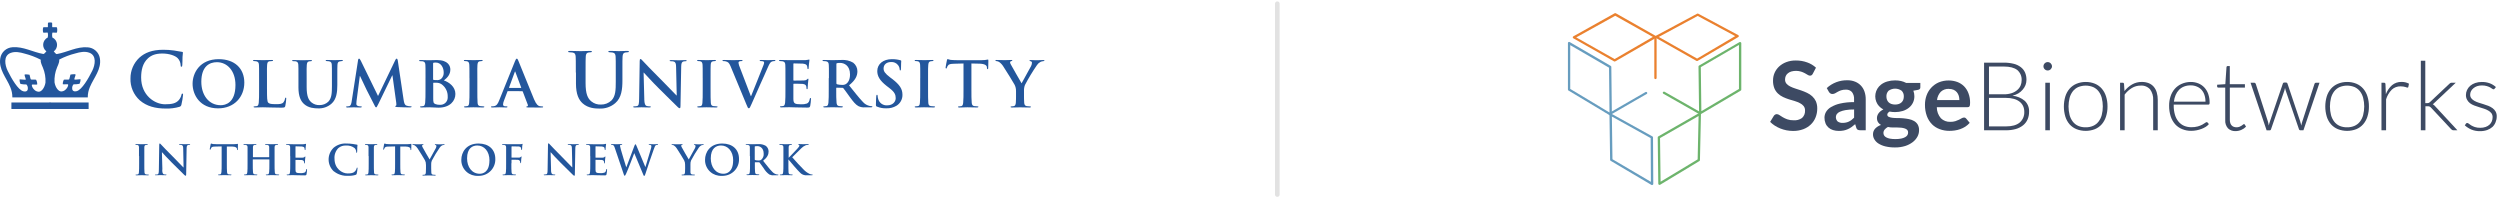 <svg width="671" height="53" viewBox="0 0 671 53" fill="none" xmlns="http://www.w3.org/2000/svg">
<path d="M486.555 19.792C486.482 19.951 486.368 20.088 486.226 20.191C486.09 20.27 485.935 20.309 485.777 20.304C485.574 20.29 485.377 20.222 485.209 20.107C484.994 19.972 484.738 19.826 484.443 19.662C484.115 19.483 483.771 19.336 483.415 19.223C482.551 18.963 481.631 18.953 480.762 19.195C480.432 19.296 480.125 19.461 479.859 19.679C479.61 19.874 479.415 20.127 479.291 20.416C479.166 20.714 479.104 21.034 479.11 21.356C479.1 21.752 479.23 22.138 479.479 22.448C479.752 22.757 480.084 23.01 480.456 23.191C480.902 23.415 481.365 23.603 481.841 23.754C482.358 23.917 482.887 24.086 483.426 24.272C483.967 24.459 484.498 24.675 485.016 24.919C485.523 25.155 485.99 25.467 486.402 25.842C486.81 26.219 487.142 26.67 487.379 27.17C487.64 27.792 487.766 28.461 487.748 29.134C487.754 29.939 487.606 30.737 487.311 31.487C487.032 32.206 486.6 32.856 486.044 33.395C485.462 33.957 484.767 34.394 484.005 34.678C483.125 35.004 482.19 35.162 481.251 35.145C480.66 35.145 480.07 35.088 479.49 34.976C478.921 34.861 478.364 34.696 477.826 34.481C477.306 34.271 476.808 34.013 476.338 33.71C475.893 33.422 475.479 33.088 475.106 32.714L476.117 31.059C476.209 30.936 476.325 30.833 476.457 30.755C476.594 30.677 476.748 30.636 476.906 30.637C477.16 30.653 477.403 30.743 477.605 30.896C477.854 31.07 478.173 31.267 478.491 31.459C478.873 31.683 479.276 31.872 479.695 32.021C480.227 32.208 480.789 32.296 481.353 32.28C482.17 32.359 482.989 32.144 483.659 31.672C483.936 31.419 484.152 31.108 484.293 30.761C484.433 30.415 484.494 30.041 484.471 29.669C484.493 29.24 484.363 28.818 484.102 28.476C483.837 28.149 483.504 27.884 483.125 27.699C482.685 27.466 482.223 27.278 481.745 27.136C481.222 26.995 480.7 26.832 480.166 26.663C479.627 26.491 479.099 26.285 478.587 26.044C478.076 25.809 477.608 25.491 477.201 25.105C476.776 24.698 476.443 24.207 476.224 23.664C475.97 22.986 475.855 22.265 475.884 21.542C475.885 20.863 476.024 20.191 476.293 19.567C476.571 18.931 476.974 18.357 477.48 17.878C478.037 17.36 478.691 16.955 479.405 16.685C480.235 16.37 481.118 16.218 482.006 16.235C483.046 16.223 484.079 16.399 485.056 16.753C485.93 17.058 486.73 17.539 487.407 18.165L486.555 19.792Z" fill="#3D4A63"/>
<path d="M500.76 34.959H499.323C499.075 34.971 498.828 34.925 498.601 34.824C498.502 34.76 498.417 34.678 498.351 34.581C498.285 34.484 498.238 34.376 498.215 34.261L497.931 33.327C497.615 33.608 497.283 33.871 496.937 34.115C496.623 34.334 496.288 34.522 495.938 34.678C495.585 34.836 495.215 34.953 494.836 35.027C494.409 35.106 493.975 35.144 493.541 35.139C493.015 35.144 492.492 35.068 491.99 34.914C491.539 34.78 491.122 34.549 490.769 34.239C490.421 33.928 490.149 33.543 489.974 33.113C489.775 32.617 489.679 32.087 489.69 31.554C489.696 31.038 489.831 30.532 490.082 30.08C490.4 29.539 490.851 29.088 491.394 28.768C492.153 28.319 492.979 27.992 493.842 27.8C495.084 27.52 496.356 27.389 497.63 27.412V26.669C497.685 25.966 497.484 25.267 497.062 24.699C496.854 24.48 496.599 24.309 496.316 24.199C496.033 24.09 495.73 24.043 495.426 24.063C494.988 24.05 494.55 24.111 494.132 24.243C493.82 24.348 493.52 24.482 493.234 24.643C492.979 24.795 492.746 24.93 492.53 25.048C492.31 25.166 492.064 25.228 491.814 25.228C491.611 25.236 491.412 25.176 491.246 25.059C491.092 24.952 490.964 24.812 490.871 24.649L490.304 23.636C491.806 22.25 493.795 21.499 495.847 21.542C496.557 21.53 497.262 21.661 497.92 21.925C498.505 22.159 499.032 22.517 499.465 22.971C499.899 23.434 500.228 23.982 500.43 24.581C500.655 25.243 500.767 25.937 500.76 26.635V34.959ZM494.552 32.984C494.855 32.987 495.158 32.957 495.455 32.894C495.726 32.837 495.989 32.748 496.239 32.629C496.49 32.51 496.728 32.364 496.949 32.196C497.194 32.008 497.426 31.803 497.641 31.582V29.382C496.86 29.369 496.078 29.428 495.307 29.556C494.789 29.642 494.283 29.792 493.802 30.001C493.479 30.137 493.198 30.356 492.99 30.637C492.796 30.947 492.717 31.314 492.764 31.676C492.812 32.038 492.984 32.373 493.251 32.623C493.635 32.879 494.09 33.005 494.552 32.984Z" fill="#3D4A63"/>
<path d="M508.626 21.576C509.166 21.57 509.706 21.627 510.233 21.745C510.71 21.854 511.17 22.024 511.602 22.251H515.418V23.433C515.429 23.601 515.374 23.766 515.265 23.895C515.119 24.026 514.934 24.107 514.737 24.125L513.544 24.345C513.725 24.82 513.818 25.323 513.817 25.831C513.826 26.425 513.697 27.014 513.44 27.552C513.183 28.09 512.805 28.562 512.335 28.931C511.846 29.316 511.289 29.606 510.693 29.787C510.023 29.99 509.326 30.09 508.626 30.085C508.136 30.086 507.647 30.039 507.166 29.945C506.752 30.198 506.547 30.474 506.547 30.783C506.546 30.902 506.581 31.02 506.646 31.12C506.712 31.22 506.806 31.298 506.916 31.346C507.221 31.487 507.547 31.576 507.882 31.61C508.336 31.665 508.793 31.691 509.251 31.689C510.301 31.677 511.35 31.773 512.38 31.976C512.859 32.071 513.319 32.242 513.743 32.483C514.141 32.714 514.474 33.038 514.714 33.428C514.976 33.907 515.1 34.449 515.072 34.993C515.07 35.582 514.922 36.162 514.64 36.681C514.324 37.254 513.891 37.754 513.368 38.15C512.762 38.605 512.082 38.956 511.358 39.186C510.477 39.455 509.559 39.586 508.637 39.574C507.754 39.589 506.872 39.492 506.013 39.287C505.359 39.133 504.735 38.872 504.167 38.516C503.718 38.233 503.344 37.847 503.077 37.39C502.838 36.996 502.713 36.544 502.713 36.085C502.697 35.514 502.9 34.959 503.281 34.531C503.718 34.077 504.26 33.735 504.86 33.535C504.543 33.361 504.272 33.114 504.071 32.815C503.86 32.463 503.758 32.058 503.775 31.65C503.775 31.443 503.81 31.238 503.878 31.042C503.951 30.819 504.059 30.608 504.196 30.417C504.35 30.209 504.529 30.02 504.73 29.855C504.966 29.663 505.223 29.499 505.496 29.365C504.849 29.032 504.301 28.537 503.906 27.93C503.395 27.098 503.208 26.109 503.382 25.15C503.556 24.191 504.077 23.328 504.849 22.724C505.355 22.331 505.934 22.041 506.553 21.868C507.225 21.67 507.924 21.571 508.626 21.576ZM512.136 35.511C512.144 35.275 512.06 35.045 511.903 34.869C511.725 34.693 511.507 34.561 511.267 34.486C510.963 34.383 510.649 34.313 510.33 34.278C509.952 34.238 509.573 34.217 509.194 34.216H507.956C507.539 34.217 507.123 34.17 506.717 34.075C506.383 34.25 506.086 34.487 505.843 34.773C505.629 35.036 505.512 35.364 505.513 35.702C505.515 35.929 505.575 36.152 505.689 36.349C505.828 36.57 506.024 36.749 506.257 36.867C506.567 37.031 506.9 37.147 507.246 37.21C507.737 37.295 508.235 37.334 508.734 37.328C509.25 37.334 509.766 37.289 510.273 37.193C510.646 37.122 511.006 36.995 511.341 36.816C511.592 36.685 511.806 36.491 511.96 36.253C512.086 36.026 512.147 35.77 512.136 35.511ZM508.626 28.059C508.979 28.066 509.33 28.013 509.665 27.902C509.937 27.807 510.185 27.655 510.392 27.457C510.588 27.267 510.739 27.036 510.835 26.782C510.935 26.502 510.985 26.206 510.983 25.909C511 25.627 510.958 25.343 510.861 25.077C510.763 24.811 510.611 24.567 510.415 24.362C509.902 23.991 509.283 23.791 508.649 23.791C508.014 23.791 507.395 23.991 506.882 24.362C506.686 24.567 506.534 24.811 506.436 25.077C506.339 25.343 506.297 25.627 506.314 25.909C506.309 26.201 506.359 26.491 506.462 26.765C506.554 27.023 506.703 27.258 506.899 27.451C507.109 27.653 507.361 27.807 507.638 27.902C507.956 28.007 508.29 28.06 508.626 28.059Z" fill="#3D4A63"/>
<path d="M523.023 21.598C523.812 21.592 524.595 21.728 525.335 21.998C526.017 22.252 526.637 22.647 527.152 23.157C527.68 23.701 528.085 24.349 528.339 25.059C528.641 25.87 528.787 26.729 528.771 27.592C528.771 27.78 528.76 27.968 528.737 28.155C528.726 28.288 528.685 28.417 528.618 28.532C528.565 28.617 528.488 28.684 528.396 28.723C528.28 28.765 528.156 28.784 528.033 28.78H519.843C519.835 29.87 520.227 30.925 520.945 31.751C521.28 32.074 521.678 32.324 522.114 32.488C522.551 32.652 523.017 32.724 523.483 32.702C523.935 32.71 524.385 32.65 524.818 32.522C525.155 32.416 525.484 32.284 525.801 32.128C526.085 31.982 526.329 31.847 526.539 31.729C526.726 31.617 526.94 31.555 527.158 31.549C527.275 31.549 527.389 31.575 527.493 31.627C527.588 31.681 527.672 31.754 527.737 31.841L528.669 32.967C528.326 33.367 527.926 33.716 527.482 34.002C527.048 34.274 526.585 34.497 526.102 34.666C525.629 34.835 525.14 34.954 524.642 35.021C524.164 35.088 523.682 35.122 523.2 35.122C522.319 35.129 521.445 34.975 520.621 34.666C519.844 34.386 519.139 33.94 518.554 33.361C517.941 32.73 517.469 31.978 517.168 31.155C516.816 30.178 516.645 29.147 516.662 28.11C516.656 27.247 516.804 26.389 517.1 25.577C517.378 24.814 517.809 24.113 518.366 23.517C518.928 22.914 519.611 22.433 520.371 22.105C521.212 21.761 522.114 21.588 523.023 21.598ZM523.092 23.849C522.693 23.827 522.293 23.884 521.918 24.019C521.542 24.153 521.197 24.362 520.905 24.632C520.336 25.246 519.981 26.025 519.894 26.855H525.897C525.898 26.46 525.84 26.068 525.727 25.69C525.618 25.343 525.443 25.02 525.21 24.739C524.971 24.458 524.67 24.237 524.33 24.091C523.943 23.933 523.527 23.856 523.109 23.866L523.092 23.849Z" fill="#3D4A63"/>
<path d="M532.525 34.959V16.814H537.79C538.703 16.802 539.613 16.906 540.499 17.124C541.188 17.294 541.834 17.602 542.396 18.03C542.892 18.412 543.283 18.911 543.532 19.482C543.788 20.102 543.913 20.766 543.901 21.435C543.901 21.907 543.816 22.376 543.651 22.82C543.474 23.268 543.221 23.683 542.902 24.046C542.57 24.445 542.175 24.787 541.732 25.059C541.238 25.347 540.704 25.559 540.147 25.69C541.373 25.805 542.534 26.292 543.47 27.085C543.855 27.464 544.155 27.919 544.351 28.42C544.547 28.922 544.633 29.458 544.606 29.995C544.617 30.709 544.475 31.416 544.191 32.072C543.923 32.682 543.51 33.219 542.987 33.636C542.414 34.09 541.755 34.427 541.05 34.627C540.198 34.863 539.316 34.977 538.432 34.965L532.525 34.959ZM533.843 25.307H537.819C538.553 25.325 539.285 25.216 539.982 24.986C540.527 24.804 541.029 24.515 541.459 24.137C541.838 23.809 542.136 23.401 542.334 22.943C542.514 22.51 542.607 22.045 542.606 21.576C542.642 21.054 542.555 20.532 542.352 20.049C542.149 19.567 541.835 19.138 541.436 18.796C540.653 18.171 539.449 17.861 537.819 17.856H533.843V25.307ZM533.843 26.264V33.923H538.438C540.051 33.923 541.266 33.58 542.084 32.894C542.499 32.533 542.825 32.084 543.039 31.58C543.252 31.076 543.347 30.53 543.316 29.984C543.322 29.45 543.209 28.922 542.987 28.436C542.764 27.98 542.437 27.581 542.033 27.271C541.579 26.93 541.062 26.679 540.511 26.534C539.839 26.355 539.145 26.268 538.449 26.275L533.843 26.264Z" fill="#3D4A63"/>
<path d="M550.756 17.805C550.755 17.953 550.722 18.099 550.66 18.233C550.595 18.364 550.508 18.484 550.404 18.587C550.301 18.692 550.177 18.775 550.04 18.829C549.903 18.89 549.754 18.921 549.603 18.919C549.451 18.921 549.3 18.89 549.16 18.829C549.026 18.772 548.905 18.69 548.802 18.587C548.695 18.488 548.61 18.367 548.552 18.233C548.494 18.098 548.463 17.952 548.462 17.805C548.463 17.652 548.494 17.502 548.552 17.36C548.611 17.223 548.695 17.099 548.802 16.995C548.906 16.893 549.027 16.811 549.16 16.753C549.3 16.692 549.451 16.662 549.603 16.663C549.754 16.661 549.903 16.692 550.04 16.753C550.176 16.809 550.3 16.891 550.404 16.995C550.509 17.102 550.595 17.226 550.66 17.36C550.722 17.501 550.755 17.652 550.756 17.805ZM550.188 22.201V34.959H548.961V22.201H550.188Z" fill="#3D4A63"/>
<path d="M559.798 21.998C560.647 21.986 561.489 22.145 562.274 22.465C562.985 22.76 563.617 23.214 564.12 23.793C564.637 24.4 565.023 25.105 565.256 25.864C565.532 26.742 565.667 27.658 565.654 28.577C565.667 29.493 565.533 30.405 565.256 31.278C565.023 32.036 564.637 32.739 564.12 33.344C563.616 33.919 562.984 34.372 562.274 34.666C560.682 35.282 558.914 35.282 557.322 34.666C556.612 34.377 555.979 33.93 555.47 33.361C554.954 32.756 554.567 32.053 554.335 31.295C553.812 29.528 553.812 27.649 554.335 25.881C554.567 25.122 554.954 24.417 555.47 23.81C555.977 23.233 556.61 22.778 557.322 22.482C558.106 22.155 558.948 21.991 559.798 21.998ZM559.798 34.166C560.489 34.182 561.176 34.048 561.809 33.772C562.375 33.522 562.869 33.135 563.246 32.646C563.647 32.121 563.94 31.522 564.109 30.884C564.489 29.365 564.489 27.777 564.109 26.258C563.942 25.62 563.648 25.021 563.246 24.497C562.865 24.012 562.372 23.626 561.809 23.371C560.52 22.848 559.076 22.848 557.788 23.371C557.224 23.626 556.731 24.012 556.351 24.497C555.947 25.026 555.651 25.628 555.482 26.27C555.096 27.788 555.096 29.377 555.482 30.896C555.653 31.533 555.948 32.132 556.351 32.657C556.727 33.146 557.221 33.533 557.788 33.783C558.421 34.055 559.108 34.186 559.798 34.166Z" fill="#3D4A63"/>
<path d="M569.027 34.959V22.201H569.703C569.796 22.193 569.889 22.221 569.961 22.28C570.033 22.339 570.079 22.424 570.089 22.516L570.208 24.44C570.77 23.724 571.463 23.12 572.253 22.662C573.046 22.212 573.946 21.981 574.86 21.992C575.499 21.981 576.133 22.094 576.728 22.324C577.246 22.534 577.706 22.864 578.069 23.287C578.438 23.732 578.71 24.247 578.87 24.801C579.059 25.45 579.151 26.123 579.142 26.799V34.959H577.91V26.804C577.967 25.8 577.677 24.808 577.086 23.99C576.771 23.637 576.378 23.362 575.938 23.185C575.497 23.008 575.021 22.935 574.548 22.971C573.716 22.966 572.9 23.191 572.191 23.619C571.435 24.082 570.777 24.686 570.254 25.397V34.965L569.027 34.959Z" fill="#3D4A63"/>
<path d="M588.002 21.998C588.691 21.991 589.373 22.118 590.013 22.369C590.621 22.61 591.169 22.979 591.62 23.45C592.092 23.955 592.453 24.551 592.682 25.2C592.945 25.968 593.073 26.775 593.063 27.586C593.075 27.72 593.046 27.854 592.978 27.969C592.946 28.008 592.905 28.038 592.858 28.056C592.811 28.075 592.761 28.082 592.711 28.076H583.425V28.296C583.408 29.15 583.521 30.002 583.76 30.823C583.952 31.489 584.278 32.109 584.72 32.646C585.119 33.137 585.634 33.523 586.219 33.772C586.842 34.026 587.51 34.153 588.184 34.143C588.759 34.155 589.333 34.085 589.888 33.935C590.302 33.817 590.704 33.659 591.086 33.462C591.353 33.32 591.609 33.16 591.853 32.984C591.971 32.88 592.114 32.808 592.268 32.775C592.319 32.773 592.37 32.784 592.415 32.807C592.461 32.829 592.5 32.863 592.529 32.905L592.864 33.31C592.63 33.592 592.352 33.835 592.041 34.03C591.683 34.257 591.302 34.446 590.905 34.593C590.467 34.757 590.017 34.885 589.559 34.976C589.083 35.068 588.6 35.115 588.116 35.117C587.291 35.127 586.472 34.972 585.708 34.661C584.988 34.375 584.343 33.93 583.822 33.361C583.286 32.742 582.876 32.025 582.618 31.25C582.321 30.315 582.177 29.338 582.192 28.357C582.182 27.497 582.316 26.641 582.59 25.825C582.828 25.09 583.215 24.41 583.726 23.827C584.231 23.263 584.853 22.814 585.549 22.51C586.321 22.169 587.157 21.994 588.002 21.998ZM588.002 22.91C587.396 22.9 586.793 23.003 586.225 23.213C585.713 23.409 585.248 23.71 584.862 24.097C584.475 24.5 584.165 24.969 583.947 25.482C583.698 26.058 583.539 26.669 583.476 27.294H591.95C591.961 26.669 591.865 26.047 591.666 25.453C591.499 24.944 591.226 24.474 590.865 24.075C590.518 23.708 590.096 23.42 589.627 23.23C589.118 23.017 588.572 22.908 588.019 22.91H588.002Z" fill="#3D4A63"/>
<path d="M600.009 35.19C599.64 35.208 599.27 35.152 598.924 35.024C598.577 34.896 598.26 34.7 597.993 34.447C597.728 34.145 597.527 33.794 597.4 33.414C597.273 33.035 597.224 32.634 597.254 32.235V23.512H595.403C595.319 23.511 595.237 23.484 595.17 23.433C595.139 23.406 595.115 23.372 595.099 23.334C595.083 23.296 595.076 23.255 595.079 23.213V22.741L597.277 22.589L597.59 18.024C597.595 17.946 597.63 17.872 597.686 17.816C597.714 17.785 597.748 17.762 597.786 17.746C597.825 17.73 597.866 17.724 597.908 17.726H598.476V22.6H602.536V23.512H598.487V32.162C598.481 32.469 598.527 32.776 598.623 33.068C598.701 33.299 598.829 33.511 598.998 33.687C599.156 33.85 599.351 33.974 599.566 34.047C599.79 34.126 600.027 34.166 600.265 34.165C600.54 34.172 600.813 34.126 601.071 34.03C601.269 33.948 601.459 33.848 601.639 33.732C601.78 33.644 601.915 33.546 602.042 33.439C602.107 33.369 602.192 33.322 602.286 33.304C602.329 33.309 602.37 33.323 602.406 33.346C602.443 33.368 602.473 33.398 602.497 33.434L602.832 33.997C602.481 34.367 602.055 34.66 601.582 34.858C601.087 35.077 600.551 35.19 600.009 35.19Z" fill="#3D4A63"/>
<path d="M604.047 22.201H604.99C605.099 22.195 605.206 22.229 605.291 22.296C605.359 22.354 605.412 22.427 605.444 22.51L608.693 32.573C608.75 32.77 608.801 32.961 608.835 33.136L608.937 33.698L609.079 33.136C609.13 32.933 609.193 32.764 609.261 32.573L612.714 22.442C612.731 22.361 612.777 22.288 612.844 22.236C612.91 22.184 612.993 22.158 613.078 22.161H613.583C613.669 22.159 613.752 22.185 613.82 22.236C613.889 22.288 613.937 22.36 613.958 22.442L617.366 32.573C617.49 32.942 617.594 33.318 617.678 33.698L617.786 33.136C617.827 32.944 617.882 32.756 617.951 32.573L621.211 22.51C621.237 22.417 621.295 22.336 621.375 22.28C621.454 22.223 621.55 22.195 621.648 22.201H622.557L618.246 34.959H617.343C617.201 34.959 617.104 34.869 617.042 34.689L613.503 24.356C613.464 24.232 613.424 24.103 613.39 23.973C613.356 23.844 613.322 23.72 613.299 23.591L613.214 23.973C613.197 24.105 613.161 24.234 613.106 24.356L609.534 34.717C609.523 34.792 609.485 34.86 609.428 34.91C609.371 34.959 609.297 34.987 609.221 34.987H608.358L604.047 22.201Z" fill="#3D4A63"/>
<path d="M629.963 21.998C630.811 21.986 631.654 22.145 632.439 22.465C633.149 22.762 633.78 23.216 634.285 23.793C634.801 24.4 635.188 25.105 635.421 25.864C635.697 26.742 635.831 27.658 635.818 28.577C635.832 29.493 635.697 30.405 635.421 31.278C635.188 32.036 634.801 32.739 634.285 33.344C633.78 33.919 633.148 34.372 632.439 34.666C630.846 35.282 629.079 35.282 627.486 34.666C626.777 34.377 626.143 33.93 625.635 33.361C625.117 32.757 624.731 32.054 624.499 31.295C623.976 29.528 623.976 27.649 624.499 25.881C624.732 25.122 625.118 24.417 625.635 23.81C626.141 23.233 626.775 22.778 627.486 22.482C628.27 22.155 629.112 21.991 629.963 21.998ZM629.963 34.166C630.654 34.182 631.34 34.048 631.973 33.772C632.537 33.517 633.03 33.131 633.41 32.646C633.812 32.122 634.104 31.523 634.268 30.884C634.654 29.366 634.654 27.777 634.268 26.258C634.102 25.621 633.811 25.022 633.41 24.497C633.028 24.014 632.536 23.628 631.973 23.371C630.685 22.848 629.24 22.848 627.952 23.371C627.388 23.626 626.895 24.012 626.515 24.497C626.111 25.026 625.816 25.628 625.646 26.27C625.26 27.788 625.26 29.377 625.646 30.896C625.817 31.533 626.112 32.132 626.515 32.657C626.891 33.146 627.385 33.533 627.952 33.783C628.586 34.055 629.272 34.186 629.963 34.166Z" fill="#3D4A63"/>
<path d="M639.186 34.959V22.201H639.833C639.947 22.193 640.059 22.225 640.152 22.291C640.226 22.376 640.265 22.487 640.259 22.6L640.367 25.29C640.71 24.36 641.277 23.527 642.02 22.865C642.731 22.272 643.636 21.96 644.564 21.987C645.263 21.971 645.953 22.134 646.569 22.459L646.399 23.304C646.397 23.333 646.389 23.362 646.375 23.389C646.362 23.415 646.343 23.439 646.321 23.458C646.298 23.477 646.271 23.492 646.243 23.501C646.215 23.511 646.185 23.514 646.155 23.512C646.079 23.506 646.004 23.489 645.933 23.461C645.837 23.422 645.723 23.388 645.575 23.343C645.405 23.291 645.23 23.254 645.053 23.23C644.819 23.189 644.581 23.17 644.343 23.174C643.902 23.158 643.463 23.229 643.05 23.384C642.637 23.538 642.26 23.773 641.941 24.075C641.235 24.806 640.716 25.694 640.424 26.663V34.959H639.186Z" fill="#3D4A63"/>
<path d="M650.948 16.302V27.677H651.516C651.632 27.677 651.747 27.66 651.857 27.626C651.992 27.571 652.114 27.489 652.215 27.384L657.377 22.521C657.464 22.432 657.561 22.355 657.667 22.291C657.784 22.228 657.915 22.197 658.048 22.201H659.132L653.453 27.547C653.368 27.631 653.288 27.716 653.209 27.783C653.131 27.855 653.045 27.918 652.953 27.969C653.08 28.035 653.197 28.118 653.3 28.217C653.396 28.307 653.493 28.414 653.595 28.521L659.564 34.959H658.491C658.378 34.963 658.267 34.938 658.167 34.886C658.059 34.831 657.963 34.756 657.883 34.666L652.516 28.92C652.402 28.794 652.268 28.688 652.118 28.605C651.937 28.538 651.743 28.509 651.55 28.521H650.982V34.959H649.75V16.302H650.948Z" fill="#3D4A63"/>
<path d="M669.554 23.793C669.532 23.849 669.493 23.896 669.442 23.928C669.391 23.961 669.331 23.976 669.27 23.973C669.134 23.956 669.006 23.899 668.901 23.81C668.72 23.678 668.53 23.558 668.333 23.45C668.042 23.304 667.738 23.185 667.425 23.095C666.998 22.976 666.556 22.921 666.113 22.932C665.68 22.927 665.25 22.994 664.84 23.129C664.479 23.255 664.144 23.446 663.852 23.692C663.59 23.902 663.375 24.165 663.222 24.463C663.071 24.75 662.993 25.068 662.995 25.392C662.979 25.75 663.089 26.102 663.307 26.388C663.53 26.664 663.806 26.894 664.119 27.063C664.479 27.266 664.86 27.43 665.255 27.553L666.567 27.963C667.016 28.099 667.453 28.25 667.879 28.414C668.283 28.574 668.664 28.784 669.015 29.038C669.348 29.282 669.624 29.593 669.827 29.95C670.042 30.349 670.144 30.798 670.122 31.25C670.127 31.783 670.023 32.312 669.816 32.803C669.634 33.278 669.351 33.708 668.987 34.064C668.571 34.429 668.089 34.712 667.567 34.897C666.952 35.11 666.304 35.213 665.653 35.201C664.851 35.223 664.054 35.077 663.313 34.773C662.669 34.493 662.075 34.113 661.552 33.648L661.847 33.209C661.882 33.148 661.931 33.096 661.989 33.057C662.056 33.018 662.134 33 662.211 33.006C662.368 33.027 662.513 33.098 662.625 33.209C662.825 33.377 663.04 33.525 663.267 33.653C663.58 33.832 663.909 33.981 664.25 34.098C664.72 34.244 665.211 34.312 665.704 34.301C666.192 34.311 666.679 34.234 667.141 34.075C667.523 33.944 667.875 33.737 668.174 33.468C668.448 33.214 668.663 32.905 668.805 32.562C668.947 32.215 669.019 31.844 669.015 31.47C669.029 31.09 668.921 30.716 668.708 30.4C668.477 30.101 668.185 29.854 667.851 29.674C667.492 29.465 667.111 29.297 666.715 29.174C666.289 29.038 665.851 28.898 665.397 28.763C664.943 28.628 664.505 28.476 664.079 28.312C663.673 28.162 663.291 27.956 662.943 27.699C662.627 27.452 662.364 27.144 662.171 26.793C661.95 26.388 661.842 25.931 661.859 25.47C661.859 25.017 661.96 24.569 662.154 24.159C662.355 23.73 662.643 23.347 663 23.033C663.397 22.703 663.851 22.448 664.341 22.279C664.911 22.087 665.51 21.992 666.113 21.998C666.824 21.986 667.532 22.1 668.203 22.336C668.834 22.566 669.414 22.918 669.907 23.371L669.554 23.793Z" fill="#3D4A63"/>
<path d="M432.31 31.053C432.254 31.056 432.198 31.04 432.151 31.008L420.98 24.305C420.935 24.277 420.898 24.238 420.872 24.192C420.846 24.145 420.832 24.094 420.832 24.041V11.552C420.831 11.498 420.845 11.444 420.872 11.397C420.899 11.35 420.938 11.31 420.985 11.282C421.034 11.257 421.087 11.244 421.142 11.244C421.196 11.244 421.25 11.257 421.298 11.282L432.327 17.692C432.374 17.72 432.412 17.758 432.439 17.805C432.466 17.851 432.48 17.904 432.481 17.957L432.623 30.738C432.622 30.793 432.607 30.847 432.579 30.894C432.551 30.941 432.512 30.981 432.464 31.008C432.418 31.037 432.365 31.053 432.31 31.053ZM421.451 23.866L431.992 30.198L431.862 18.165L421.451 12.115V23.866Z" fill="#679DBF"/>
<path d="M432.316 30.738C432.275 30.735 432.235 30.724 432.199 30.706C432.162 30.688 432.13 30.662 432.103 30.631C432.077 30.6 432.057 30.564 432.045 30.526C432.032 30.487 432.028 30.446 432.032 30.406C432.034 30.36 432.046 30.315 432.069 30.275C432.092 30.235 432.124 30.201 432.163 30.175L441.659 24.705C441.727 24.668 441.807 24.657 441.883 24.676C441.959 24.694 442.025 24.74 442.068 24.804C442.112 24.868 442.129 24.946 442.118 25.023C442.106 25.099 442.066 25.168 442.005 25.217H441.971L438.745 27.074L432.498 30.682C432.444 30.718 432.381 30.737 432.316 30.738Z" fill="#679DBF"/>
<path d="M443.414 49.682C443.357 49.684 443.301 49.668 443.255 49.637L432.322 43.176C432.273 43.154 432.232 43.119 432.202 43.075C432.172 43.032 432.154 42.981 432.151 42.928L431.981 30.761C431.98 30.706 431.994 30.653 432.021 30.605C432.048 30.558 432.087 30.518 432.134 30.491C432.181 30.463 432.235 30.448 432.29 30.448C432.345 30.448 432.399 30.463 432.447 30.491L443.51 36.614C443.56 36.638 443.601 36.675 443.629 36.722C443.658 36.769 443.672 36.824 443.669 36.878L443.743 49.344C443.743 49.399 443.728 49.453 443.7 49.5C443.672 49.547 443.632 49.587 443.584 49.614C443.536 49.654 443.476 49.677 443.414 49.682ZM432.787 42.737L443.101 48.804L443.033 37.058L432.628 31.278L432.787 42.737Z" fill="#679DBF"/>
<path d="M445.396 49.626C445.344 49.627 445.293 49.613 445.248 49.586C445.2 49.56 445.16 49.522 445.131 49.475C445.102 49.429 445.086 49.376 445.084 49.322L444.93 36.878C444.931 36.823 444.946 36.77 444.973 36.722C445.001 36.675 445.041 36.635 445.089 36.608L456.073 30.316C456.121 30.288 456.175 30.274 456.23 30.274C456.285 30.274 456.338 30.288 456.386 30.316C456.433 30.345 456.472 30.386 456.499 30.434C456.526 30.482 456.54 30.537 456.539 30.592L456.266 42.973C456.264 43.026 456.249 43.076 456.222 43.121C456.196 43.167 456.158 43.205 456.113 43.232L445.561 49.597C445.509 49.621 445.452 49.63 445.396 49.626ZM445.555 37.058L445.703 48.77L455.647 42.782L455.903 31.132L445.555 37.058Z" fill="#6DB46C"/>
<path d="M456.102 30.597C456.046 30.599 455.991 30.585 455.943 30.558L446.418 25.144C446.385 25.12 446.357 25.09 446.336 25.055C446.314 25.02 446.3 24.982 446.294 24.941C446.287 24.901 446.289 24.86 446.299 24.82C446.308 24.781 446.326 24.743 446.35 24.711C446.393 24.655 446.452 24.615 446.52 24.597C446.588 24.578 446.66 24.583 446.725 24.609L449.945 26.438L456.233 30.012C456.304 30.053 456.356 30.121 456.377 30.2C456.399 30.279 456.387 30.363 456.346 30.434C456.321 30.479 456.286 30.517 456.244 30.545C456.201 30.573 456.153 30.591 456.102 30.597Z" fill="#6DB46C"/>
<path d="M456.34 30.687C456.288 30.686 456.238 30.672 456.192 30.648C456.146 30.62 456.107 30.582 456.079 30.535C456.052 30.489 456.036 30.437 456.033 30.384L455.874 17.85C455.876 17.803 455.889 17.756 455.912 17.714C455.934 17.672 455.966 17.636 456.005 17.608L466.87 11.31C466.917 11.285 466.97 11.272 467.023 11.272C467.077 11.272 467.129 11.285 467.177 11.31C467.226 11.332 467.269 11.365 467.302 11.408C467.335 11.45 467.356 11.5 467.364 11.552V24.052C467.365 24.107 467.351 24.16 467.324 24.208C467.297 24.255 467.258 24.294 467.211 24.322L456.499 30.637C456.452 30.668 456.397 30.686 456.34 30.687ZM456.499 18.019L456.647 29.838L466.734 23.878V12.059L456.499 18.019Z" fill="#6DB46C"/>
<path d="M455.488 16.387C455.433 16.388 455.378 16.374 455.329 16.347L444.402 10.157C444.354 10.129 444.314 10.09 444.286 10.043C444.258 9.995 444.243 9.941 444.243 9.887C444.243 9.831 444.259 9.777 444.288 9.729C444.317 9.682 444.358 9.643 444.408 9.616L455.511 3.673C455.557 3.648 455.609 3.635 455.662 3.635C455.714 3.635 455.766 3.648 455.812 3.673L466.512 9.408C466.55 9.425 466.584 9.448 466.613 9.478C466.641 9.508 466.663 9.543 466.677 9.581C466.691 9.62 466.698 9.66 466.696 9.701C466.694 9.742 466.684 9.782 466.666 9.819C466.636 9.887 466.581 9.942 466.512 9.971L455.642 16.342C455.596 16.371 455.543 16.387 455.488 16.387ZM445.214 9.915L455.5 15.723L465.723 9.69L455.659 4.281L445.214 9.915Z" fill="#EA812F"/>
<path d="M444.328 21.233C444.245 21.233 444.166 21.2 444.107 21.142C444.049 21.084 444.016 21.005 444.016 20.923V17.225V10.039C444.016 9.957 444.048 9.88 444.105 9.822C444.163 9.764 444.241 9.73 444.323 9.729C444.405 9.729 444.485 9.762 444.543 9.82C444.602 9.878 444.635 9.956 444.635 10.039V20.923C444.635 21.005 444.602 21.084 444.543 21.142C444.485 21.2 444.405 21.233 444.323 21.233H444.328Z" fill="#EA812F"/>
<path d="M433.373 16.516C433.317 16.517 433.262 16.504 433.213 16.477L422.286 10.286C422.238 10.259 422.198 10.219 422.17 10.172C422.143 10.125 422.128 10.071 422.127 10.016C422.127 9.962 422.141 9.908 422.17 9.862C422.198 9.815 422.238 9.777 422.286 9.751L433.378 3.561C433.425 3.536 433.478 3.522 433.532 3.522C433.585 3.522 433.638 3.536 433.685 3.561L444.402 9.639C444.44 9.655 444.474 9.679 444.502 9.709C444.531 9.739 444.553 9.774 444.567 9.812C444.581 9.85 444.588 9.891 444.586 9.932C444.584 9.973 444.573 10.013 444.555 10.05C444.526 10.118 444.471 10.173 444.402 10.202L433.526 16.477C433.479 16.504 433.426 16.517 433.373 16.516ZM423.064 10.039L433.361 15.852L443.624 9.909L433.526 4.236L423.064 10.039Z" fill="#EA812F"/>
<path d="M37.535 26.945C36.703 26.198 36.046 25.279 35.611 24.253C35.176 23.227 34.974 22.119 35.02 21.007C35.016 19.976 35.225 18.956 35.633 18.007C36.041 17.059 36.64 16.203 37.394 15.492C38.853 14.164 40.801 13.359 43.811 13.359C44.798 13.353 45.783 13.421 46.759 13.562C47.526 13.663 48.179 13.843 48.787 13.905C49.014 13.905 49.093 14.023 49.093 14.141C49.093 14.259 49.031 14.546 48.991 15.267C48.951 15.987 48.991 17.04 48.929 17.439C48.929 17.743 48.866 17.906 48.684 17.906C48.503 17.906 48.48 17.743 48.48 17.462C48.453 16.77 48.172 16.111 47.69 15.61C47.02 14.929 45.419 14.366 43.567 14.366C41.801 14.366 40.642 14.811 39.751 15.616C38.268 16.955 37.882 18.869 37.882 20.822C37.882 25.611 41.557 27.986 44.277 27.986C46.089 27.986 47.185 27.783 47.997 26.86C48.323 26.474 48.558 26.02 48.684 25.532C48.747 25.211 48.787 25.127 48.951 25.127C49.116 25.127 49.133 25.268 49.133 25.431C49.049 26.333 48.899 27.229 48.684 28.11C48.66 28.244 48.597 28.368 48.504 28.468C48.41 28.568 48.289 28.639 48.156 28.673C46.971 29.017 45.739 29.172 44.504 29.134C41.721 29.134 39.393 28.532 37.535 26.945Z" fill="#23569C"/>
<path d="M51.689 22.482C51.689 19.6 53.614 15.88 58.709 15.88C62.94 15.88 65.575 18.323 65.575 22.178C65.575 26.033 62.855 29.083 58.538 29.083C53.665 29.083 51.689 25.459 51.689 22.482ZM63.196 22.803C63.196 19.026 61.003 16.691 58.215 16.691C56.261 16.691 54.035 17.766 54.035 21.958C54.035 25.459 55.994 28.239 59.254 28.239C60.441 28.239 63.196 27.676 63.196 22.808V22.803Z" fill="#23569C"/>
<path d="M71.664 23.962C71.664 26.117 71.664 27.282 72.021 27.581C72.379 27.879 72.748 27.952 74.077 27.952C74.975 27.952 75.639 27.952 76.065 27.48C76.303 27.19 76.457 26.842 76.508 26.472C76.508 26.32 76.554 26.219 76.69 26.219C76.826 26.219 76.826 26.303 76.826 26.506C76.787 27.156 76.701 27.803 76.571 28.442C76.474 28.813 76.389 28.898 75.503 28.898C73.055 28.898 71.936 28.796 70.556 28.796C70.17 28.796 69.096 28.847 68.415 28.847C68.193 28.847 68.074 28.796 68.074 28.678C68.074 28.56 68.142 28.543 68.347 28.543C68.553 28.543 68.759 28.521 68.96 28.476C69.301 28.408 69.386 28.037 69.454 27.553C69.539 26.843 69.539 25.51 69.539 23.962V20.979C69.539 18.419 69.539 17.946 69.505 17.405C69.471 16.865 69.335 16.567 68.773 16.449C68.586 16.409 68.395 16.392 68.205 16.398C68.023 16.398 67.921 16.364 67.921 16.246C67.921 16.128 68.04 16.094 68.29 16.094C69.091 16.094 70.164 16.145 70.618 16.145C71.073 16.145 72.271 16.094 72.93 16.094C73.169 16.094 73.288 16.128 73.288 16.246C73.288 16.364 73.186 16.398 72.981 16.398C72.761 16.398 72.54 16.415 72.322 16.449C71.862 16.533 71.754 16.814 71.692 17.405C71.629 17.996 71.658 18.419 71.658 20.979V23.962H71.664Z" fill="#23569C"/>
<path d="M80.103 20.979C80.103 18.419 80.103 17.946 80.069 17.405C80.035 16.865 79.899 16.567 79.337 16.449C79.128 16.42 78.917 16.41 78.706 16.421C78.519 16.421 78.416 16.387 78.416 16.269C78.416 16.15 78.536 16.117 78.791 16.117C79.689 16.117 80.762 16.167 81.267 16.167C81.676 16.167 82.75 16.117 83.358 16.117C83.613 16.117 83.732 16.15 83.732 16.269C83.732 16.387 83.63 16.421 83.46 16.421C83.296 16.42 83.132 16.437 82.971 16.471C82.511 16.556 82.403 16.843 82.341 17.428C82.278 18.013 82.307 18.441 82.307 21.002V23.371C82.307 25.814 82.801 26.843 83.63 27.513C84.229 27.993 84.985 28.239 85.754 28.206C86.624 28.22 87.465 27.899 88.1 27.311C89.037 26.382 89.088 24.868 89.088 23.135V20.979C89.088 18.419 89.088 17.946 89.054 17.405C89.02 16.865 88.884 16.567 88.321 16.449C88.119 16.415 87.914 16.398 87.708 16.398C87.521 16.398 87.418 16.364 87.418 16.246C87.418 16.128 87.538 16.094 87.776 16.094C88.645 16.094 89.713 16.145 89.73 16.145C89.934 16.145 91.008 16.094 91.667 16.094C91.905 16.094 92.025 16.128 92.025 16.246C92.025 16.364 91.922 16.398 91.718 16.398C91.543 16.404 91.37 16.431 91.201 16.477C90.741 16.561 90.605 16.843 90.57 17.434C90.536 18.024 90.536 18.447 90.536 21.007V22.808C90.536 24.677 90.349 26.663 88.924 27.873C87.944 28.711 86.678 29.146 85.385 29.089C84.488 29.089 82.858 29.038 81.614 27.924C80.751 27.153 80.103 25.904 80.103 23.461V20.979Z" fill="#23569C"/>
<path d="M96.08 16.184C96.131 15.897 96.227 15.745 96.364 15.745C96.5 15.745 96.602 15.83 96.824 16.269L101.464 25.763L106.087 16.15C106.206 15.88 106.309 15.745 106.462 15.745C106.615 15.745 106.717 15.914 106.769 16.269L108.313 26.675C108.467 27.733 108.637 28.222 109.143 28.363C109.483 28.475 109.84 28.532 110.199 28.532C110.352 28.532 110.472 28.532 110.472 28.65C110.472 28.768 110.267 28.836 110.029 28.836C109.603 28.836 107.257 28.785 106.581 28.735C106.189 28.701 106.087 28.65 106.087 28.549C106.087 28.447 106.155 28.414 106.274 28.363C106.394 28.312 106.428 28.11 106.36 27.637L105.337 20.231H105.269L101.566 27.873C101.174 28.667 101.089 28.819 100.936 28.819C100.782 28.819 100.612 28.481 100.368 27.975C99.959 27.204 98.613 24.598 98.414 24.153C98.261 23.799 97.238 21.677 96.642 20.416H96.574L95.694 27.119C95.659 27.381 95.642 27.644 95.642 27.907C95.642 28.228 95.864 28.38 96.154 28.47C96.386 28.526 96.624 28.554 96.864 28.554C97 28.554 97.119 28.588 97.119 28.673C97.119 28.757 96.966 28.858 96.71 28.858C96 28.858 95.234 28.808 94.927 28.808C94.62 28.808 93.791 28.858 93.223 28.858C93.053 28.858 92.916 28.825 92.916 28.673C92.916 28.521 93.019 28.554 93.189 28.554C93.361 28.56 93.533 28.543 93.7 28.504C94.177 28.402 94.308 27.744 94.393 27.175L96.097 16.195L96.08 16.184Z" fill="#23569C"/>
<path d="M114.209 20.979C114.209 18.419 114.209 17.946 114.175 17.405C114.14 16.865 114.004 16.567 113.442 16.449C113.224 16.419 113.003 16.41 112.783 16.421C112.596 16.421 112.493 16.387 112.493 16.269C112.493 16.15 112.613 16.117 112.868 16.117C113.766 16.117 114.839 16.167 115.18 16.167C116.009 16.167 116.674 16.117 117.253 16.117C120.325 16.117 120.871 17.749 120.871 18.644C120.871 20.022 120.07 20.85 119.138 21.587C120.53 22.06 122.228 23.275 122.228 25.223C122.228 27.029 120.82 28.898 117.684 28.898C117.281 28.898 115.731 28.796 115.225 28.796C114.833 28.796 113.76 28.847 113.084 28.847C112.863 28.847 112.743 28.796 112.743 28.678C112.743 28.56 112.811 28.543 113.016 28.543C113.22 28.543 113.424 28.521 113.624 28.476C113.964 28.408 114.05 28.037 114.118 27.553C114.203 26.843 114.203 25.51 114.203 23.962V20.979H114.209ZM116.248 21.261C116.248 21.396 116.299 21.429 116.367 21.446C116.631 21.491 116.9 21.508 117.168 21.497C117.601 21.549 118.038 21.434 118.389 21.176C118.635 20.951 118.826 20.674 118.947 20.364C119.068 20.055 119.116 19.723 119.087 19.392C119.087 18.267 118.423 16.786 116.963 16.786C116.773 16.781 116.583 16.792 116.395 16.82C116.276 16.854 116.242 16.921 116.242 17.102V21.261H116.248ZM118.519 22.611C118.103 22.336 117.611 22.194 117.111 22.206H116.378C116.31 22.206 116.276 22.24 116.276 22.324V26.314C116.276 27.44 116.327 27.71 116.844 27.93C117.238 28.081 117.66 28.15 118.082 28.132C118.343 28.148 118.605 28.111 118.852 28.025C119.098 27.939 119.325 27.805 119.519 27.631C119.713 27.457 119.871 27.247 119.982 27.012C120.093 26.777 120.156 26.523 120.166 26.264C120.175 26.17 120.175 26.076 120.166 25.982C120.192 25.329 120.055 24.679 119.768 24.091C119.48 23.502 119.052 22.992 118.519 22.606V22.611Z" fill="#23569C"/>
<path d="M125.999 20.979C125.999 18.419 125.999 17.946 125.965 17.405C125.931 16.865 125.767 16.55 125.397 16.466C125.197 16.415 124.991 16.392 124.784 16.398C124.614 16.398 124.511 16.364 124.511 16.229C124.511 16.094 124.648 16.094 124.92 16.094C125.568 16.094 126.624 16.145 127.13 16.145C127.635 16.145 128.555 16.094 129.203 16.094C129.424 16.094 129.56 16.128 129.56 16.229C129.56 16.331 129.458 16.398 129.288 16.398C129.116 16.398 128.945 16.415 128.777 16.449C128.317 16.533 128.209 16.82 128.146 17.405C128.084 17.991 128.118 18.441 128.118 20.979V23.962C128.118 25.594 128.118 26.928 128.186 27.648C128.237 28.104 128.356 28.408 128.868 28.476C129.156 28.515 129.446 28.537 129.737 28.543C129.918 28.543 130.003 28.594 130.003 28.678C130.003 28.763 129.873 28.847 129.685 28.847C128.549 28.847 127.493 28.796 127.033 28.796C126.573 28.796 125.573 28.847 124.892 28.847C124.67 28.847 124.551 28.796 124.551 28.678C124.551 28.56 124.619 28.543 124.824 28.543C125.03 28.543 125.236 28.521 125.437 28.476C125.772 28.408 125.874 28.121 125.926 27.631C126.011 26.928 126.011 25.594 126.011 23.962V20.979H125.999Z" fill="#23569C"/>
<path d="M136.342 24.452C136.257 24.452 136.223 24.485 136.188 24.587L135.274 26.995C135.133 27.321 135.046 27.667 135.018 28.02C135.018 28.324 135.172 28.543 135.694 28.543H135.95C136.154 28.543 136.206 28.577 136.206 28.678C136.206 28.779 136.103 28.847 135.916 28.847C135.348 28.847 134.644 28.796 134.115 28.796C133.928 28.796 132.98 28.847 132.111 28.847C131.889 28.847 131.787 28.813 131.787 28.678C131.787 28.543 131.855 28.543 131.991 28.543C132.168 28.543 132.344 28.532 132.52 28.509C133.303 28.408 133.621 27.834 133.962 26.995L138.227 16.421C138.432 15.931 138.534 15.745 138.704 15.745C138.875 15.745 138.96 15.897 139.13 16.308C139.539 17.231 142.254 24.103 143.345 26.663C143.992 28.177 144.481 28.414 144.838 28.498C145.074 28.543 145.314 28.566 145.554 28.566C145.69 28.566 145.775 28.566 145.775 28.701C145.775 28.836 145.622 28.869 144.992 28.869C144.361 28.869 143.14 28.869 141.777 28.836C141.476 28.836 141.272 28.836 141.272 28.701C141.272 28.566 141.34 28.566 141.51 28.549C141.545 28.537 141.577 28.518 141.605 28.494C141.632 28.469 141.654 28.44 141.67 28.407C141.686 28.374 141.695 28.338 141.697 28.302C141.699 28.265 141.693 28.229 141.681 28.194V28.16L140.317 24.592C140.307 24.556 140.285 24.525 140.253 24.503C140.222 24.482 140.185 24.471 140.147 24.474L136.342 24.452ZM139.806 23.607C139.892 23.607 139.909 23.557 139.891 23.506L138.341 19.347C138.341 19.279 138.307 19.195 138.256 19.195C138.205 19.195 138.171 19.279 138.154 19.347L136.637 23.489C136.637 23.557 136.637 23.607 136.705 23.607H139.806Z" fill="#23569C"/>
<path d="M154.55 19.477C154.55 16.421 154.55 15.858 154.511 15.21C154.471 14.563 154.306 14.203 153.636 14.085C153.373 14.041 153.107 14.022 152.841 14.029C152.619 14.029 152.5 13.984 152.5 13.843C152.5 13.702 152.642 13.663 152.943 13.663C154.022 13.663 155.3 13.725 155.908 13.725C156.396 13.725 157.674 13.663 158.407 13.663C158.713 13.663 158.855 13.702 158.855 13.843C158.855 13.984 158.73 14.029 158.532 14.029C158.341 14.03 158.151 14.049 157.964 14.085C157.396 14.186 157.254 14.53 157.214 15.21C157.174 15.892 157.169 16.421 157.169 19.477V22.291C157.169 25.206 157.736 26.433 158.753 27.243C159.469 27.817 160.372 28.11 161.292 28.065C162.335 28.081 163.342 27.691 164.098 26.979C165.233 25.853 165.273 24.063 165.273 21.987V19.477C165.273 16.421 165.273 15.858 165.233 15.21C165.194 14.563 165.029 14.203 164.359 14.085C164.119 14.044 163.875 14.025 163.632 14.029C163.405 14.029 163.285 13.984 163.285 13.843C163.285 13.702 163.427 13.663 163.711 13.663C164.745 13.663 166.029 13.725 166.046 13.725C166.29 13.725 167.568 13.663 168.363 13.663C168.647 13.663 168.789 13.702 168.789 13.843C168.789 13.984 168.664 14.029 168.42 14.029C168.229 14.03 168.039 14.049 167.852 14.085C167.284 14.186 167.142 14.53 167.096 15.21C167.051 15.892 167.057 16.421 167.057 19.477V21.632C167.057 23.883 166.835 26.241 165.126 27.688C163.958 28.689 162.448 29.208 160.906 29.14C159.827 29.14 157.878 29.078 156.396 27.75C155.357 26.821 154.59 25.335 154.59 22.414V19.477H154.55Z" fill="#23569C"/>
<path d="M172.918 26.556C172.952 27.868 173.173 28.307 173.514 28.425C173.798 28.515 174.096 28.555 174.394 28.543C174.582 28.543 174.684 28.577 174.684 28.678C174.684 28.779 174.531 28.847 174.292 28.847C173.19 28.847 172.509 28.796 172.185 28.796C172.032 28.796 171.236 28.847 170.35 28.847C170.129 28.847 169.981 28.847 169.981 28.678C169.981 28.509 170.078 28.543 170.248 28.543C170.506 28.549 170.764 28.52 171.015 28.459C171.458 28.324 171.526 27.834 171.543 26.371L171.697 16.404C171.697 16.066 171.748 15.841 171.912 15.841C172.077 15.841 172.253 16.06 172.543 16.364C172.747 16.584 175.331 19.325 177.813 21.767C178.949 22.893 181.261 25.335 181.55 25.605H181.636L181.465 18.047C181.465 17.017 181.295 16.702 180.897 16.533C180.606 16.449 180.303 16.415 180 16.432C179.796 16.432 179.727 16.381 179.727 16.28C179.727 16.178 179.915 16.128 180.17 16.128C181.051 16.128 181.874 16.178 182.226 16.178C182.414 16.178 183.056 16.128 183.89 16.128C184.112 16.128 184.282 16.128 184.282 16.28C184.282 16.432 184.18 16.432 183.976 16.432C183.804 16.426 183.632 16.443 183.464 16.482C182.987 16.617 182.851 16.966 182.834 17.912L182.641 28.526C182.641 28.898 182.573 29.05 182.419 29.05C182.195 28.99 181.995 28.859 181.851 28.678C180.784 27.665 178.608 25.459 176.836 23.726C174.985 21.908 173.099 19.786 172.793 19.482H172.742L172.929 26.556H172.918Z" fill="#23569C"/>
<path d="M188.604 20.979C188.604 18.419 188.604 17.946 188.57 17.405C188.536 16.865 188.366 16.55 188.002 16.466C187.802 16.415 187.596 16.392 187.389 16.398C187.219 16.398 187.116 16.364 187.116 16.229C187.116 16.094 187.253 16.094 187.525 16.094C188.167 16.094 189.229 16.145 189.735 16.145C190.24 16.145 191.16 16.094 191.808 16.094C192.029 16.094 192.166 16.128 192.166 16.229C192.166 16.331 192.063 16.398 191.893 16.398C191.721 16.398 191.55 16.415 191.382 16.449C190.922 16.533 190.785 16.82 190.751 17.405C190.717 17.991 190.717 18.419 190.717 20.979V23.962C190.717 25.594 190.717 26.928 190.785 27.648C190.837 28.104 190.956 28.408 191.467 28.476C191.753 28.515 192.041 28.538 192.33 28.543C192.518 28.543 192.603 28.594 192.603 28.678C192.603 28.763 192.467 28.847 192.285 28.847C191.149 28.847 190.093 28.796 189.632 28.796C189.172 28.796 188.167 28.847 187.491 28.847C187.27 28.847 187.151 28.796 187.151 28.678C187.151 28.56 187.219 28.543 187.423 28.543C187.63 28.543 187.835 28.521 188.037 28.476C188.372 28.408 188.474 28.121 188.525 27.631C188.61 26.928 188.61 25.594 188.61 23.962V20.979H188.604Z" fill="#23569C"/>
<path d="M196.067 17.743C195.675 16.82 195.386 16.617 194.778 16.466C194.56 16.415 194.337 16.392 194.113 16.398C193.96 16.398 193.909 16.347 193.909 16.246C193.909 16.145 194.096 16.094 194.352 16.094C195.255 16.094 196.22 16.145 196.817 16.145C197.243 16.145 198.055 16.094 198.907 16.094C199.111 16.094 199.299 16.128 199.299 16.246C199.299 16.364 199.197 16.398 199.043 16.398C198.815 16.375 198.585 16.416 198.379 16.516C198.322 16.556 198.276 16.609 198.247 16.671C198.217 16.733 198.204 16.802 198.208 16.871C198.282 17.317 198.413 17.753 198.6 18.165L201.525 25.808H201.588C202.32 23.956 204.53 18.537 204.939 17.422C205.023 17.226 205.075 17.017 205.092 16.803C205.095 16.733 205.076 16.664 205.036 16.606C204.996 16.548 204.938 16.505 204.87 16.482C204.649 16.42 204.419 16.392 204.189 16.398C204.035 16.398 203.899 16.398 203.899 16.263C203.899 16.128 204.053 16.094 204.376 16.094C205.228 16.094 205.938 16.145 206.16 16.145C206.381 16.145 207.25 16.094 207.756 16.094C207.977 16.094 208.113 16.128 208.113 16.246C208.113 16.364 208.011 16.398 207.846 16.398C207.554 16.383 207.264 16.453 207.012 16.601C206.79 16.747 206.534 17.034 206.074 18.114C205.416 19.696 204.939 20.608 204.035 22.679C202.951 25.138 202.15 26.973 201.764 27.811C201.326 28.791 201.224 29.061 200.986 29.061C200.747 29.061 200.662 28.825 200.338 28.031L196.067 17.743Z" fill="#23569C"/>
<path d="M210.811 20.979C210.811 18.418 210.811 17.946 210.777 17.405C210.743 16.865 210.607 16.567 210.045 16.449C209.825 16.409 209.603 16.392 209.38 16.398C209.198 16.398 209.096 16.364 209.096 16.246C209.096 16.128 209.215 16.094 209.465 16.094C210.368 16.094 211.442 16.145 211.913 16.145H216.15C216.392 16.122 216.637 16.088 216.883 16.043C216.972 16.016 217.063 15.993 217.155 15.976C217.24 15.976 217.258 16.043 217.258 16.128C217.195 16.488 217.15 16.854 217.121 17.22C217.121 17.389 217.07 18.131 217.036 18.345C217.038 18.369 217.034 18.392 217.026 18.414C217.019 18.436 217.006 18.457 216.991 18.474C216.975 18.491 216.955 18.505 216.934 18.515C216.912 18.525 216.889 18.53 216.866 18.531C216.746 18.531 216.712 18.447 216.712 18.295C216.712 18.088 216.678 17.882 216.61 17.687C216.491 17.383 216.32 17.18 215.474 17.079C215.184 17.045 213.401 17.017 213.06 17.017C212.975 17.017 212.941 17.062 212.941 17.18V21.441C212.941 21.559 212.941 21.626 213.06 21.626C213.435 21.626 215.389 21.626 215.775 21.593C216.07 21.609 216.36 21.519 216.593 21.339C216.712 21.204 216.78 21.12 216.866 21.12C216.951 21.12 216.985 21.159 216.985 21.255C216.918 21.663 216.873 22.075 216.849 22.487C216.815 22.825 216.78 23.495 216.78 23.613C216.78 23.731 216.78 23.934 216.627 23.934C216.609 23.936 216.591 23.935 216.573 23.93C216.556 23.926 216.54 23.918 216.525 23.907C216.511 23.895 216.499 23.882 216.49 23.866C216.481 23.851 216.476 23.833 216.474 23.816V23.782C216.462 23.578 216.44 23.375 216.406 23.174C216.32 22.842 216.082 22.611 215.457 22.521C215.133 22.487 213.452 22.471 213.043 22.471C212.958 22.471 212.941 22.538 212.941 22.639V26.579C212.975 27.738 213.248 27.991 214.98 27.991C215.52 28.026 216.062 27.957 216.576 27.789C217.019 27.586 217.223 27.226 217.343 26.545C217.377 26.359 217.411 26.292 217.53 26.292C217.649 26.292 217.666 26.427 217.666 26.596C217.64 27.213 217.57 27.828 217.456 28.436C217.337 28.875 217.184 28.875 216.536 28.875C213.969 28.875 212.833 28.774 211.828 28.774C211.442 28.774 210.368 28.825 209.687 28.825C209.471 28.825 209.352 28.774 209.352 28.656C209.352 28.538 209.42 28.521 209.619 28.521C209.825 28.521 210.031 28.498 210.232 28.453C210.573 28.386 210.658 28.014 210.726 27.524C210.811 26.821 210.811 25.487 210.811 23.939V20.957V20.979Z" fill="#23569C"/>
<path d="M222.483 20.979C222.483 18.418 222.483 17.946 222.448 17.405C222.414 16.865 222.278 16.567 221.721 16.449C221.502 16.409 221.28 16.392 221.057 16.398C220.87 16.398 220.767 16.364 220.767 16.246C220.767 16.128 220.887 16.094 221.142 16.094C222.045 16.094 223.113 16.145 223.471 16.145C224.039 16.145 225.339 16.094 225.868 16.094C226.959 16.015 228.049 16.269 228.991 16.82C229.346 17.092 229.633 17.441 229.83 17.84C230.027 18.239 230.128 18.678 230.127 19.122C230.127 20.371 229.599 21.514 227.884 22.898C229.394 24.784 230.564 26.275 231.57 27.328C232.06 27.902 232.729 28.298 233.472 28.453C233.63 28.484 233.789 28.501 233.949 28.504C234.086 28.504 234.154 28.554 234.154 28.639C234.154 28.723 234.035 28.808 233.83 28.808H232.217C231.593 28.868 230.964 28.757 230.4 28.487C229.667 28.099 229.02 27.311 228.071 26.011C227.39 25.087 226.606 23.939 226.367 23.686C226.329 23.644 226.281 23.612 226.228 23.591C226.175 23.571 226.117 23.563 226.061 23.568L224.578 23.534C224.493 23.534 224.442 23.568 224.442 23.669V23.934C224.442 25.498 224.442 26.832 224.527 27.541C224.578 28.025 224.681 28.397 225.192 28.464C225.468 28.504 225.747 28.526 226.027 28.532C226.163 28.532 226.231 28.582 226.231 28.667C226.231 28.751 226.112 28.836 225.89 28.836C224.902 28.836 223.618 28.785 223.391 28.785C223.164 28.785 222 28.836 221.318 28.836C221.097 28.836 220.977 28.785 220.977 28.667C220.977 28.549 221.046 28.532 221.25 28.532C221.456 28.532 221.662 28.509 221.863 28.464C222.199 28.397 222.284 28.025 222.352 27.541C222.437 26.832 222.437 25.498 222.437 23.951V20.979H222.483ZM224.487 22.307C224.487 22.493 224.521 22.561 224.641 22.611C225.062 22.729 225.498 22.786 225.936 22.78C226.359 22.837 226.789 22.735 227.14 22.493C227.651 22.122 228.145 21.367 228.145 19.966C228.145 17.574 226.543 16.888 225.544 16.888C225.241 16.871 224.937 16.893 224.641 16.955C224.521 16.989 224.487 17.051 224.487 17.186V22.307Z" fill="#23569C"/>
<path d="M235.421 28.644C235.148 28.526 235.097 28.442 235.097 28.082C235.097 27.159 235.165 26.146 235.182 25.875C235.199 25.605 235.25 25.442 235.387 25.442C235.523 25.442 235.557 25.588 235.557 25.724C235.574 26.015 235.625 26.305 235.71 26.585C235.856 27.1 236.177 27.55 236.619 27.858C237.061 28.166 237.597 28.312 238.135 28.273C239.669 28.273 240.407 27.249 240.407 26.354C240.407 25.459 240.157 24.739 238.743 23.658L237.965 23.056C236.102 21.604 235.46 20.416 235.46 19.066C235.46 17.208 237.022 15.88 239.385 15.88C240.152 15.868 240.917 15.965 241.657 16.167C241.81 16.201 241.895 16.252 241.895 16.37C241.895 16.589 241.827 17.073 241.827 18.39C241.827 18.762 241.776 18.897 241.64 18.897C241.503 18.897 241.469 18.796 241.469 18.593C241.442 18.182 241.287 17.789 241.026 17.467C240.81 17.19 240.528 16.969 240.205 16.826C239.882 16.683 239.528 16.621 239.175 16.646C237.92 16.646 237.153 17.366 237.153 18.379C237.153 19.15 237.545 19.741 238.953 20.805L239.43 21.159C241.469 22.724 242.219 23.849 242.219 25.448C242.231 26.032 242.09 26.609 241.809 27.123C241.528 27.637 241.118 28.07 240.617 28.38C239.805 28.865 238.868 29.105 237.92 29.072C237.07 29.105 236.223 28.956 235.438 28.633L235.421 28.644Z" fill="#23569C"/>
<path d="M246.995 20.979C246.995 18.419 246.995 17.946 246.961 17.405C246.927 16.865 246.757 16.55 246.393 16.466C246.193 16.415 245.987 16.392 245.78 16.398C245.61 16.398 245.507 16.364 245.507 16.229C245.507 16.094 245.644 16.094 245.916 16.094C246.564 16.094 247.62 16.145 248.126 16.145C248.631 16.145 249.551 16.094 250.199 16.094C250.42 16.094 250.557 16.128 250.557 16.229C250.557 16.331 250.454 16.398 250.284 16.398C250.114 16.398 249.945 16.415 249.778 16.449C249.318 16.533 249.211 16.82 249.148 17.405C249.086 17.991 249.091 18.441 249.091 20.979V23.962C249.091 25.594 249.091 26.928 249.159 27.648C249.211 28.104 249.33 28.408 249.835 28.476C250.123 28.515 250.413 28.537 250.704 28.543C250.892 28.543 250.977 28.594 250.977 28.678C250.977 28.763 250.841 28.847 250.653 28.847C249.517 28.847 248.461 28.796 248.001 28.796C247.541 28.796 246.541 28.847 245.86 28.847C245.638 28.847 245.519 28.796 245.519 28.678C245.519 28.56 245.587 28.543 245.791 28.543C245.998 28.543 246.204 28.521 246.405 28.476C246.746 28.408 246.848 28.121 246.899 27.631C246.984 26.928 246.984 25.594 246.984 23.962V20.979H246.995Z" fill="#23569C"/>
<path d="M258.604 17.04L256.071 17.107C255.083 17.141 254.674 17.225 254.424 17.597C254.294 17.776 254.196 17.976 254.134 18.188C254.1 18.323 254.049 18.39 253.947 18.39C253.845 18.39 253.794 18.306 253.794 18.12C253.794 17.934 254.117 16.319 254.152 16.184C254.203 15.965 254.254 15.863 254.356 15.863C254.591 15.954 254.835 16.022 255.083 16.066C255.577 16.117 256.219 16.15 256.787 16.15H263.511C264.061 16.156 264.61 16.099 265.147 15.982C265.261 15.982 265.278 16.083 265.278 16.336C265.278 16.691 265.232 17.85 265.232 18.289C265.232 18.458 265.181 18.559 265.079 18.559C264.977 18.559 264.909 18.475 264.891 18.221V18.036C264.857 17.597 264.397 17.124 262.887 17.09L260.728 17.04V23.962C260.728 25.515 260.728 26.843 260.808 27.57C260.865 28.037 260.967 28.408 261.472 28.476C261.76 28.515 262.051 28.537 262.341 28.543C262.529 28.543 262.614 28.594 262.614 28.678C262.614 28.763 262.478 28.847 262.29 28.847C261.154 28.847 260.098 28.796 259.621 28.796C259.144 28.796 258.178 28.858 257.48 28.858C257.258 28.858 257.139 28.808 257.139 28.689C257.139 28.571 257.207 28.554 257.412 28.554C257.618 28.554 257.824 28.532 258.025 28.487C258.366 28.419 258.468 28.048 258.519 27.564C258.604 26.855 258.604 25.526 258.604 23.973V17.04Z" fill="#23569C"/>
<path d="M272.695 24.497C272.722 23.884 272.589 23.276 272.309 22.73C272.19 22.459 269.912 18.756 269.316 17.878C269.018 17.382 268.62 16.953 268.146 16.617C267.926 16.495 267.682 16.42 267.43 16.398C267.294 16.398 267.175 16.364 267.175 16.246C267.175 16.128 267.294 16.094 267.498 16.094C267.805 16.094 269.077 16.145 269.64 16.145C269.997 16.145 270.69 16.094 271.457 16.094C271.627 16.094 271.713 16.145 271.713 16.246C271.713 16.347 271.593 16.364 271.338 16.432C271.269 16.447 271.207 16.486 271.164 16.541C271.12 16.597 271.097 16.666 271.099 16.736C271.128 16.935 271.197 17.127 271.304 17.299C271.542 17.805 273.922 21.863 274.195 22.364C274.365 21.958 276.506 18.255 276.745 17.732C276.881 17.46 276.96 17.163 276.978 16.86C276.983 16.758 276.949 16.659 276.884 16.581C276.819 16.503 276.727 16.451 276.625 16.437C276.472 16.404 276.319 16.37 276.319 16.269C276.319 16.167 276.404 16.117 276.608 16.117C277.176 16.117 277.71 16.167 278.204 16.167C278.579 16.167 279.698 16.117 280.022 16.117C280.209 16.117 280.328 16.15 280.328 16.252C280.328 16.353 280.192 16.421 280.005 16.421C279.743 16.434 279.487 16.503 279.255 16.623C278.887 16.819 278.573 17.101 278.341 17.445C277.153 19.168 276.071 20.958 275.098 22.808C274.892 23.346 274.804 23.922 274.842 24.497V25.875C274.842 26.146 274.842 26.855 274.893 27.564C274.927 28.048 275.081 28.419 275.586 28.487C275.868 28.526 276.153 28.549 276.438 28.554C276.625 28.554 276.711 28.605 276.711 28.689C276.711 28.774 276.574 28.858 276.353 28.858C275.279 28.858 274.212 28.808 273.752 28.808C273.292 28.808 272.258 28.858 271.627 28.858C271.389 28.858 271.253 28.825 271.253 28.689C271.253 28.554 271.338 28.554 271.525 28.554C271.726 28.555 271.926 28.532 272.122 28.487C272.462 28.419 272.616 28.048 272.65 27.564C272.701 26.855 272.701 26.146 272.701 25.875V24.497H272.695Z" fill="#23569C"/>
<path d="M37.303 41.881V39.54C37.303 39.186 37.172 38.977 36.928 38.921C36.796 38.889 36.66 38.874 36.525 38.876C36.411 38.876 36.343 38.876 36.343 38.764C36.343 38.651 36.434 38.673 36.61 38.673C37.036 38.673 37.746 38.707 38.064 38.707C38.382 38.707 39.001 38.673 39.427 38.673C39.569 38.673 39.66 38.673 39.66 38.764C39.66 38.853 39.592 38.876 39.484 38.876C39.371 38.876 39.259 38.887 39.149 38.91C38.842 38.966 38.757 39.152 38.734 39.54C38.711 39.928 38.734 40.204 38.734 41.881V43.829C38.734 44.904 38.734 45.776 38.779 46.254C38.813 46.553 38.887 46.749 39.222 46.817C39.411 46.843 39.6 46.858 39.79 46.862C39.91 46.862 39.966 46.896 39.966 46.947C39.966 46.997 39.876 47.059 39.756 47.059C39.018 47.059 38.314 47.025 38.013 47.025C37.712 47.025 37.053 47.059 36.61 47.059C36.462 47.059 36.383 47.025 36.383 46.947C36.383 46.868 36.428 46.862 36.564 46.862C36.698 46.861 36.831 46.846 36.962 46.817C37.189 46.772 37.257 46.586 37.286 46.254C37.343 45.793 37.343 44.92 37.343 43.846V41.881H37.303Z" fill="#23569C"/>
<path d="M43.544 45.534C43.544 46.395 43.709 46.659 43.931 46.761C44.114 46.818 44.306 46.845 44.498 46.84C44.618 46.84 44.686 46.84 44.686 46.924C44.686 47.008 44.584 47.036 44.43 47.036C43.703 47.036 43.26 47.003 43.045 47.003C42.942 47.003 42.42 47.036 41.84 47.036C41.693 47.036 41.596 47.036 41.596 46.924C41.596 46.811 41.681 46.868 41.789 46.868C41.96 46.872 42.13 46.853 42.295 46.811C42.584 46.721 42.63 46.401 42.641 45.438L42.738 38.893C42.738 38.673 42.772 38.516 42.886 38.516C42.999 38.516 43.107 38.662 43.294 38.859C43.482 39.056 45.129 40.806 46.759 42.41C47.514 43.159 49.031 44.752 49.212 44.932H49.269L49.173 39.934C49.173 39.264 49.059 39.05 48.792 38.944C48.608 38.893 48.416 38.87 48.224 38.876C48.088 38.876 48.048 38.842 48.048 38.775C48.048 38.707 48.167 38.673 48.338 38.673C48.906 38.673 49.474 38.707 49.684 38.707C49.809 38.707 50.252 38.673 50.78 38.673C50.928 38.673 51.036 38.673 51.036 38.775C51.036 38.876 50.968 38.876 50.837 38.876C50.724 38.87 50.611 38.882 50.502 38.91C50.189 38.994 50.099 39.231 50.087 39.85L49.968 46.828C49.968 47.07 49.922 47.172 49.82 47.172C49.718 47.172 49.565 47.048 49.44 46.924C48.735 46.26 47.31 44.813 46.151 43.677C44.993 42.54 43.692 41.099 43.493 40.863H43.459L43.584 45.511L43.544 45.534Z" fill="#23569C"/>
<path d="M59.453 39.298L57.794 39.337C57.147 39.337 56.88 39.416 56.709 39.658C56.627 39.777 56.563 39.908 56.522 40.047C56.523 40.064 56.521 40.081 56.516 40.097C56.51 40.114 56.501 40.129 56.489 40.142C56.478 40.154 56.464 40.164 56.447 40.171C56.432 40.178 56.414 40.182 56.397 40.182C56.329 40.182 56.295 40.125 56.295 40.002C56.295 39.878 56.511 38.82 56.533 38.73C56.556 38.64 56.601 38.521 56.664 38.521C56.82 38.583 56.981 38.628 57.147 38.657C57.47 38.657 57.891 38.707 58.282 38.707H62.701C62.959 38.707 63.218 38.69 63.474 38.657C63.573 38.632 63.673 38.613 63.775 38.6C63.854 38.6 63.865 38.668 63.865 38.831C63.865 38.994 63.831 39.827 63.831 40.114C63.831 40.221 63.797 40.289 63.729 40.289C63.661 40.289 63.621 40.238 63.61 40.069V39.951C63.61 39.658 63.286 39.349 62.292 39.326H60.884V43.829C60.884 44.847 60.884 45.72 60.941 46.198C60.975 46.508 61.043 46.761 61.378 46.794C61.566 46.821 61.756 46.836 61.946 46.84C62.065 46.84 62.122 46.84 62.122 46.924C62.122 47.008 62.037 47.036 61.912 47.036C61.173 47.036 60.469 47.003 60.157 47.003C59.844 47.003 59.197 47.036 58.754 47.036C58.606 47.036 58.532 47.003 58.532 46.924C58.532 46.845 58.572 46.84 58.709 46.84C58.844 46.839 58.979 46.824 59.112 46.794C59.333 46.749 59.401 46.508 59.435 46.187C59.492 45.72 59.492 44.847 59.492 43.829V39.326L59.453 39.298Z" fill="#23569C"/>
<path d="M72.186 42.191C72.204 42.191 72.222 42.184 72.234 42.171C72.247 42.158 72.254 42.141 72.254 42.123V39.54C72.254 39.185 72.146 38.977 71.777 38.91C71.632 38.887 71.486 38.876 71.34 38.876C71.215 38.876 71.152 38.876 71.152 38.775C71.152 38.673 71.226 38.673 71.385 38.673C71.987 38.673 72.692 38.707 72.993 38.707C73.294 38.707 73.964 38.673 74.395 38.673C74.554 38.673 74.634 38.673 74.634 38.775C74.634 38.876 74.566 38.876 74.43 38.876C74.321 38.876 74.212 38.887 74.106 38.91C73.805 38.966 73.72 39.152 73.697 39.54C73.674 39.928 73.697 40.204 73.697 41.881V43.829C73.697 44.847 73.697 45.72 73.754 46.198C73.782 46.508 73.85 46.761 74.185 46.794C74.374 46.821 74.563 46.836 74.753 46.84C74.878 46.84 74.935 46.873 74.935 46.924C74.935 46.975 74.844 47.036 74.713 47.036C73.987 47.036 73.282 47.003 72.97 47.003C72.657 47.003 72.01 47.036 71.573 47.036C71.419 47.036 71.34 47.003 71.34 46.924C71.34 46.845 71.385 46.84 71.522 46.84C71.655 46.839 71.789 46.824 71.919 46.794C72.146 46.749 72.197 46.508 72.243 46.187C72.3 45.72 72.3 44.847 72.3 43.829V42.855C72.3 42.837 72.293 42.82 72.28 42.807C72.267 42.794 72.25 42.787 72.231 42.787H67.915C67.907 42.787 67.899 42.788 67.891 42.79C67.883 42.792 67.876 42.796 67.869 42.801C67.863 42.807 67.858 42.813 67.854 42.82C67.85 42.828 67.848 42.836 67.847 42.844V43.829C67.847 44.847 67.847 45.72 67.904 46.198C67.938 46.508 68 46.761 68.335 46.794C68.524 46.821 68.713 46.836 68.903 46.84C69.023 46.84 69.079 46.873 69.079 46.924C69.079 46.975 68.989 47.036 68.858 47.036C68.131 47.036 67.427 47.003 67.114 47.003C66.802 47.003 66.154 47.036 65.712 47.036C65.564 47.036 65.484 47.003 65.484 46.924C65.484 46.845 65.53 46.84 65.666 46.84C65.8 46.839 65.933 46.824 66.064 46.794C66.291 46.749 66.348 46.508 66.387 46.187C66.444 45.72 66.444 44.847 66.444 43.829V39.54C66.444 39.185 66.336 38.977 65.967 38.91C65.822 38.887 65.676 38.876 65.53 38.876C65.41 38.876 65.342 38.876 65.342 38.775C65.342 38.673 65.422 38.673 65.575 38.673C66.177 38.673 66.881 38.707 67.182 38.707C67.484 38.707 68.154 38.673 68.591 38.673C68.744 38.673 68.824 38.673 68.824 38.775C68.824 38.876 68.756 38.876 68.625 38.876C68.514 38.876 68.404 38.887 68.296 38.91C67.995 38.966 67.909 39.152 67.887 39.54C67.864 39.928 67.887 40.204 67.887 41.881V42.118C67.886 42.127 67.887 42.136 67.89 42.144C67.892 42.153 67.897 42.16 67.903 42.167C67.908 42.174 67.915 42.18 67.924 42.184C67.931 42.188 67.94 42.19 67.949 42.191H72.186Z" fill="#23569C"/>
<path d="M77.877 41.881V39.54C77.877 39.185 77.769 38.977 77.4 38.91C77.255 38.887 77.109 38.876 76.963 38.876C76.843 38.876 76.775 38.876 76.775 38.775C76.775 38.673 76.855 38.679 77.019 38.679C77.587 38.679 78.314 38.713 78.627 38.713H81.415C81.578 38.702 81.739 38.679 81.898 38.645C81.955 38.624 82.014 38.609 82.074 38.6C82.131 38.6 82.142 38.645 82.142 38.702C82.098 38.938 82.067 39.176 82.052 39.416C82.052 39.529 82.017 40.019 81.995 40.148C81.972 40.277 81.995 40.272 81.887 40.272C81.779 40.272 81.785 40.215 81.785 40.114C81.785 39.978 81.761 39.843 81.716 39.715C81.643 39.518 81.529 39.383 80.972 39.321C80.779 39.321 79.609 39.276 79.388 39.276C79.331 39.276 79.308 39.309 79.308 39.383V42.197C79.308 42.275 79.308 42.32 79.388 42.32H81.171C81.363 42.332 81.553 42.274 81.705 42.157C81.785 42.067 81.83 42.011 81.887 42.011C81.944 42.011 81.966 42.011 81.966 42.101C81.922 42.367 81.891 42.636 81.876 42.906C81.876 43.131 81.83 43.57 81.83 43.648C81.83 43.727 81.83 43.857 81.728 43.857C81.717 43.858 81.705 43.858 81.694 43.855C81.683 43.852 81.673 43.847 81.664 43.84C81.655 43.833 81.647 43.825 81.642 43.815C81.636 43.805 81.633 43.795 81.631 43.784C81.625 43.65 81.61 43.516 81.586 43.384C81.529 43.159 81.37 42.996 80.961 42.951C80.745 42.951 79.643 42.917 79.376 42.917C79.32 42.917 79.308 42.962 79.308 43.029V45.545C79.308 46.305 79.507 46.474 80.649 46.474C81.003 46.497 81.358 46.451 81.694 46.339C81.989 46.209 82.12 45.973 82.199 45.523C82.199 45.399 82.245 45.354 82.324 45.354C82.404 45.354 82.409 45.444 82.409 45.556C82.393 45.968 82.346 46.378 82.267 46.783C82.188 47.07 82.086 47.07 81.665 47.07C79.962 47.07 79.229 47.003 78.57 47.003C78.314 47.003 77.61 47.036 77.167 47.036C77.019 47.036 76.94 47.003 76.94 46.924C76.94 46.845 76.985 46.84 77.122 46.84C77.257 46.839 77.392 46.824 77.525 46.794C77.746 46.749 77.803 46.508 77.843 46.187C77.9 45.72 77.9 44.847 77.9 43.829V41.881H77.877Z" fill="#23569C"/>
<path d="M89.582 45.984C89.16 45.589 88.821 45.116 88.584 44.591C88.347 44.066 88.216 43.5 88.2 42.925C88.184 42.35 88.282 41.778 88.489 41.24C88.696 40.703 89.007 40.211 89.406 39.793L89.497 39.692C90.471 38.856 91.739 38.435 93.024 38.522C93.566 38.52 94.107 38.557 94.643 38.634C95.063 38.685 95.421 38.786 95.778 38.82C95.903 38.82 95.949 38.887 95.949 38.955C95.949 39.022 95.915 39.174 95.892 39.563C95.869 39.951 95.892 40.536 95.858 40.756C95.824 40.975 95.824 41.009 95.722 41.009C95.62 41.009 95.614 40.919 95.614 40.767C95.598 40.386 95.443 40.024 95.177 39.748C94.531 39.249 93.722 39.004 92.905 39.062C92.142 39.006 91.388 39.253 90.809 39.748C90.441 40.126 90.159 40.576 89.982 41.07C89.805 41.565 89.736 42.09 89.781 42.613C89.781 45.247 91.803 46.553 93.297 46.553C94.29 46.553 94.892 46.44 95.341 45.928C95.518 45.716 95.646 45.468 95.716 45.202C95.75 45.022 95.773 44.982 95.864 44.982C95.955 44.982 95.96 45.056 95.96 45.146C95.925 45.64 95.853 46.131 95.744 46.614C95.734 46.691 95.701 46.762 95.649 46.819C95.598 46.876 95.53 46.917 95.455 46.935C94.803 47.126 94.124 47.212 93.444 47.188C92.062 47.271 90.698 46.842 89.616 45.984H89.582Z" fill="#23569C"/>
<path d="M98.914 41.881V39.54C98.914 39.186 98.783 38.977 98.533 38.921C98.403 38.889 98.27 38.874 98.136 38.876C98.022 38.876 97.954 38.876 97.954 38.764C97.954 38.651 98.045 38.673 98.221 38.673C98.647 38.673 99.357 38.707 99.675 38.707C99.993 38.707 100.612 38.673 101.038 38.673C101.18 38.673 101.271 38.673 101.271 38.764C101.271 38.853 101.203 38.876 101.089 38.876C100.977 38.876 100.864 38.887 100.754 38.91C100.453 38.966 100.368 39.152 100.345 39.54C100.322 39.928 100.345 40.204 100.345 41.881V43.829C100.345 44.904 100.345 45.776 100.391 46.254C100.391 46.553 100.499 46.749 100.834 46.817C101.022 46.843 101.212 46.858 101.402 46.862C101.527 46.862 101.583 46.896 101.583 46.947C101.583 46.997 101.492 47.059 101.373 47.059C100.635 47.059 99.931 47.025 99.63 47.025C99.329 47.025 98.67 47.059 98.221 47.059C98.079 47.059 97.999 47.025 97.999 46.947C97.999 46.868 98.045 46.862 98.181 46.862C98.315 46.861 98.448 46.846 98.579 46.817C98.806 46.772 98.868 46.586 98.903 46.254C98.959 45.793 98.959 44.92 98.959 43.846V41.881H98.914Z" fill="#23569C"/>
<path d="M106.013 39.298L104.349 39.337C103.702 39.337 103.435 39.416 103.264 39.658C103.182 39.777 103.118 39.908 103.077 40.047C103.078 40.064 103.076 40.081 103.071 40.097C103.065 40.114 103.056 40.129 103.045 40.142C103.033 40.154 103.018 40.164 103.002 40.171C102.987 40.178 102.969 40.182 102.952 40.182C102.884 40.182 102.855 40.125 102.855 40.002C102.855 39.878 103.065 38.82 103.088 38.73C103.111 38.64 103.156 38.521 103.225 38.521C103.378 38.584 103.538 38.629 103.702 38.657C104.025 38.657 104.451 38.707 104.837 38.707H109.256C109.513 38.707 109.769 38.69 110.023 38.657C110.122 38.632 110.223 38.613 110.324 38.6C110.403 38.6 110.415 38.668 110.415 38.831C110.415 38.994 110.381 39.827 110.381 40.114C110.381 40.221 110.347 40.289 110.278 40.289C110.21 40.289 110.171 40.238 110.159 40.069V39.951C110.159 39.658 109.835 39.349 108.842 39.326H107.433V43.829C107.433 44.847 107.433 45.72 107.49 46.198C107.524 46.508 107.592 46.761 107.927 46.794C108.115 46.821 108.305 46.836 108.495 46.84C108.62 46.84 108.677 46.84 108.677 46.924C108.677 47.008 108.586 47.036 108.461 47.036C107.728 47.036 107.024 47.003 106.712 47.003C106.399 47.003 105.752 47.036 105.303 47.036C105.161 47.036 105.082 47.003 105.082 46.924C105.082 46.845 105.127 46.84 105.258 46.84C105.393 46.839 105.529 46.824 105.661 46.794C105.883 46.749 105.951 46.508 105.985 46.187C106.042 45.72 106.042 44.847 106.042 43.829V39.326L106.013 39.298Z" fill="#23569C"/>
<path d="M114.322 44.194C114.34 43.792 114.252 43.393 114.067 43.035C113.987 42.855 112.493 40.424 112.102 39.85C111.904 39.531 111.643 39.255 111.335 39.039C111.189 38.962 111.028 38.914 110.863 38.898C110.773 38.898 110.699 38.898 110.699 38.797C110.699 38.696 110.773 38.696 110.909 38.696C111.045 38.696 111.948 38.73 112.317 38.73C112.55 38.73 113.005 38.696 113.51 38.696C113.618 38.696 113.675 38.73 113.675 38.797C113.675 38.865 113.601 38.876 113.431 38.921C113.386 38.93 113.345 38.955 113.317 38.992C113.289 39.028 113.275 39.072 113.277 39.118C113.295 39.251 113.339 39.379 113.408 39.495C113.567 39.827 115.112 42.489 115.305 42.799C115.418 42.534 116.821 40.103 116.98 39.76C117.071 39.585 117.123 39.393 117.134 39.197C117.138 39.13 117.117 39.064 117.073 39.012C117.03 38.961 116.968 38.928 116.901 38.921C116.799 38.921 116.702 38.876 116.702 38.809C116.702 38.741 116.759 38.707 116.889 38.707C117.259 38.707 117.616 38.741 117.94 38.741C118.264 38.741 118.923 38.707 119.133 38.707C119.258 38.707 119.337 38.707 119.337 38.797C119.337 38.887 119.246 38.91 119.121 38.91C118.952 38.922 118.786 38.965 118.633 39.039C118.389 39.175 118.182 39.368 118.031 39.602C117.252 40.733 116.539 41.908 115.895 43.12C115.759 43.478 115.703 43.862 115.731 44.245V45.151C115.731 45.326 115.731 45.793 115.765 46.277C115.765 46.598 115.884 46.84 116.219 46.885C116.408 46.909 116.597 46.922 116.787 46.924C116.906 46.924 116.963 46.958 116.963 47.014C116.963 47.07 116.872 47.127 116.73 47.127C116.026 47.127 115.322 47.093 115.027 47.093C114.731 47.093 114.044 47.127 113.629 47.127C113.476 47.127 113.385 47.127 113.385 47.014C113.385 46.901 113.442 46.924 113.567 46.924C113.697 46.925 113.826 46.912 113.953 46.885C114.18 46.84 114.282 46.598 114.3 46.277C114.334 45.81 114.334 45.343 114.334 45.151V44.194H114.322Z" fill="#23569C"/>
<path d="M123.819 42.855C123.819 40.964 125.079 38.521 128.43 38.521C131.208 38.521 132.94 40.125 132.94 42.658C132.961 43.233 132.868 43.806 132.666 44.345C132.464 44.884 132.156 45.378 131.761 45.799C131.366 46.22 130.891 46.56 130.364 46.8C129.836 47.039 129.266 47.173 128.686 47.194C128.567 47.194 128.442 47.194 128.317 47.194C127.195 47.259 126.092 46.881 125.25 46.143C124.409 45.404 123.896 44.366 123.824 43.255C123.819 43.103 123.813 42.979 123.819 42.855ZM131.378 43.069C131.378 40.587 129.935 39.05 128.107 39.05C126.823 39.05 125.363 39.76 125.363 42.512C125.363 44.813 126.647 46.637 128.771 46.637C129.549 46.637 131.361 46.26 131.361 43.069H131.378Z" fill="#23569C"/>
<path d="M137.25 43.829C137.25 44.892 137.25 45.72 137.302 46.187C137.336 46.508 137.404 46.749 137.739 46.794C137.927 46.821 138.117 46.836 138.307 46.84C138.455 46.84 138.5 46.84 138.5 46.924C138.5 47.008 138.42 47.036 138.25 47.036C137.551 47.036 136.847 47.003 136.546 47.003C136.245 47.003 135.552 47.036 135.126 47.036C134.973 47.036 134.893 47.036 134.893 46.924C134.893 46.811 134.939 46.84 135.064 46.84C135.198 46.839 135.331 46.824 135.461 46.794C135.689 46.749 135.74 46.508 135.785 46.187C135.842 45.72 135.842 44.892 135.842 43.829V39.54C135.842 39.185 135.728 38.977 135.365 38.91C135.22 38.887 135.074 38.876 134.928 38.876C134.814 38.876 134.74 38.876 134.74 38.786C134.74 38.696 134.825 38.673 134.996 38.673C135.564 38.673 136.279 38.707 136.603 38.707H139.545C139.699 38.708 139.853 38.695 140.005 38.668C140.073 38.668 140.13 38.6 140.187 38.6C140.244 38.6 140.261 38.645 140.261 38.696C140.261 38.746 140.204 38.91 140.17 39.197C140.17 39.309 140.141 39.957 140.119 40.092C140.096 40.227 140.085 40.249 140.005 40.249C139.925 40.249 139.903 40.193 139.891 40.069C139.896 39.926 139.875 39.783 139.829 39.647C139.746 39.533 139.634 39.442 139.504 39.384C139.375 39.326 139.232 39.302 139.091 39.315L137.387 39.281C137.319 39.281 137.29 39.315 137.29 39.439V42.202C137.29 42.27 137.29 42.303 137.364 42.303H139.295C139.385 42.309 139.476 42.294 139.559 42.26C139.643 42.226 139.718 42.173 139.778 42.106C139.835 42.039 139.857 41.994 139.92 41.994C139.982 41.994 139.988 42.028 139.988 42.095C139.988 42.163 139.931 42.438 139.897 42.776C139.897 43.001 139.852 43.508 139.852 43.587C139.852 43.665 139.852 43.795 139.744 43.795C139.636 43.795 139.653 43.716 139.653 43.643C139.647 43.526 139.624 43.41 139.585 43.3C139.538 43.187 139.459 43.089 139.359 43.019C139.258 42.948 139.14 42.907 139.017 42.9C138.738 42.866 137.557 42.866 137.364 42.866C137.313 42.866 137.29 42.866 137.29 42.968V43.829H137.25Z" fill="#23569C"/>
<path d="M147.894 45.534C147.894 46.395 148.064 46.659 148.285 46.761C148.469 46.818 148.661 46.845 148.853 46.84C148.978 46.84 149.041 46.84 149.041 46.924C149.041 47.008 148.944 47.036 148.785 47.036C148.064 47.036 147.615 47.003 147.405 47.003C147.303 47.003 146.775 47.036 146.195 47.036C146.053 47.036 145.951 47.036 145.951 46.924C145.951 46.811 146.019 46.84 146.133 46.84C146.301 46.843 146.469 46.825 146.633 46.783C146.922 46.693 146.968 46.372 146.979 45.41L147.081 38.865C147.081 38.645 147.081 38.488 147.223 38.488C147.365 38.488 147.445 38.634 147.638 38.831C147.831 39.028 149.467 40.778 151.097 42.382C151.858 43.131 153.369 44.723 153.55 44.904H153.607L153.499 39.934C153.499 39.264 153.386 39.05 153.119 38.944C152.934 38.893 152.742 38.87 152.551 38.876C152.414 38.876 152.369 38.842 152.369 38.775C152.369 38.707 152.494 38.673 152.659 38.673C153.227 38.673 153.795 38.707 154.01 38.707C154.13 38.707 154.578 38.673 155.101 38.673C155.248 38.673 155.362 38.673 155.362 38.775C155.362 38.876 155.294 38.876 155.158 38.876C155.045 38.87 154.932 38.882 154.823 38.91C154.51 38.994 154.425 39.231 154.414 39.85L154.289 46.828C154.289 47.07 154.243 47.172 154.141 47.172C154.039 47.172 153.885 47.048 153.766 46.924C153.062 46.26 151.631 44.813 150.472 43.677C149.313 42.54 148.019 41.099 147.814 40.863H147.78L147.905 45.511L147.894 45.534Z" fill="#23569C"/>
<path d="M158.406 41.881V39.54C158.406 39.185 158.293 38.977 157.924 38.91C157.781 38.887 157.637 38.876 157.492 38.876C157.367 38.876 157.299 38.876 157.299 38.775C157.299 38.673 157.378 38.679 157.549 38.679C158.117 38.679 158.844 38.713 159.15 38.713H161.945C162.105 38.701 162.265 38.679 162.422 38.645C162.481 38.624 162.542 38.609 162.604 38.6C162.66 38.6 162.672 38.645 162.672 38.702C162.627 38.938 162.597 39.176 162.581 39.416C162.581 39.529 162.547 40.019 162.524 40.148C162.501 40.277 162.49 40.272 162.41 40.272C162.331 40.272 162.314 40.215 162.314 40.114C162.314 39.978 162.291 39.843 162.246 39.715C162.166 39.518 162.053 39.383 161.496 39.321C161.309 39.321 160.139 39.276 159.912 39.276C159.855 39.276 159.832 39.309 159.832 39.383V42.197C159.832 42.275 159.832 42.32 159.912 42.32H161.701C161.893 42.332 162.082 42.274 162.234 42.157C162.314 42.067 162.354 42.011 162.41 42.011C162.467 42.011 162.49 42.011 162.49 42.101C162.445 42.367 162.415 42.636 162.399 42.906C162.399 43.131 162.354 43.57 162.354 43.648C162.354 43.727 162.354 43.857 162.257 43.857C162.161 43.857 162.155 43.812 162.155 43.761C162.149 43.627 162.133 43.493 162.109 43.361C162.053 43.136 161.899 42.973 161.485 42.928C161.275 42.928 160.167 42.894 159.9 42.894C159.843 42.894 159.832 42.939 159.832 43.007V45.545C159.832 46.305 160.036 46.474 161.172 46.474C161.528 46.497 161.885 46.451 162.223 46.339C162.513 46.209 162.649 45.973 162.723 45.523C162.723 45.399 162.768 45.354 162.848 45.354C162.927 45.354 162.939 45.444 162.939 45.556C162.921 45.968 162.871 46.379 162.791 46.783C162.711 47.07 162.615 47.07 162.189 47.07C160.485 47.07 159.758 47.003 159.099 47.003C158.844 47.003 158.14 47.036 157.691 47.036C157.549 47.036 157.469 47.003 157.469 46.924C157.469 46.845 157.515 46.84 157.645 46.84C157.781 46.839 157.916 46.824 158.049 46.794C158.27 46.749 158.327 46.508 158.372 46.187C158.429 45.72 158.429 44.847 158.429 43.829V41.881H158.406Z" fill="#23569C"/>
<path d="M165.034 39.76C164.973 39.464 164.83 39.191 164.62 38.972C164.481 38.909 164.33 38.876 164.177 38.876C164.063 38.876 163.995 38.876 163.995 38.775C163.995 38.673 164.086 38.673 164.239 38.673C164.807 38.673 165.438 38.707 165.534 38.707C165.631 38.707 166.102 38.673 166.772 38.673C166.931 38.673 167.011 38.707 167.011 38.775C167.011 38.865 166.92 38.876 166.806 38.876C166.711 38.868 166.616 38.883 166.528 38.921C166.432 38.96 166.409 39.039 166.409 39.163C166.465 39.508 166.546 39.849 166.653 40.182C166.841 40.908 167.88 44.262 168.079 44.881H168.113L170.282 39.129C170.402 38.82 170.47 38.73 170.561 38.73C170.651 38.73 170.737 38.898 170.884 39.253L173.202 44.813H173.236C173.44 44.071 174.332 41.15 174.724 39.861C174.788 39.653 174.824 39.437 174.832 39.219C174.832 39.039 174.729 38.887 174.298 38.887C174.184 38.887 174.105 38.853 174.105 38.786C174.105 38.718 174.195 38.685 174.366 38.685C174.934 38.685 175.422 38.718 175.502 38.718C175.581 38.718 176.07 38.685 176.428 38.685C176.552 38.685 176.626 38.685 176.626 38.775C176.626 38.865 176.57 38.887 176.473 38.887C176.34 38.886 176.208 38.905 176.081 38.944C175.814 39.039 175.689 39.506 175.456 40.114C174.945 41.504 173.752 45.022 173.224 46.682C173.099 47.07 173.048 47.2 172.901 47.2C172.753 47.2 172.724 47.07 172.554 46.637L170.237 41.099C170.021 41.662 168.533 45.601 168.062 46.592C167.846 47.048 167.789 47.155 167.658 47.155C167.528 47.155 167.488 47.036 167.403 46.749L165.034 39.76Z" fill="#23569C"/>
<path d="M183.879 44.194C183.894 43.793 183.806 43.394 183.624 43.035C183.544 42.855 182.05 40.424 181.658 39.85C181.461 39.529 181.198 39.253 180.886 39.039C180.742 38.961 180.584 38.913 180.42 38.898C180.329 38.898 180.25 38.898 180.25 38.797C180.25 38.696 180.329 38.696 180.466 38.696C180.602 38.696 181.505 38.73 181.869 38.73C182.107 38.73 182.561 38.696 183.067 38.696C183.175 38.696 183.232 38.73 183.232 38.797C183.232 38.865 183.152 38.876 182.987 38.921C182.942 38.93 182.901 38.955 182.872 38.991C182.843 39.027 182.827 39.072 182.828 39.118C182.848 39.251 182.894 39.38 182.965 39.495C183.118 39.827 184.669 42.489 184.862 42.799C184.975 42.534 186.378 40.103 186.537 39.76C186.625 39.584 186.677 39.393 186.69 39.197C186.694 39.13 186.672 39.065 186.629 39.014C186.585 38.963 186.524 38.929 186.458 38.921C186.355 38.921 186.253 38.876 186.253 38.809C186.253 38.741 186.31 38.707 186.446 38.707C186.815 38.707 187.173 38.741 187.497 38.741C187.821 38.741 188.479 38.707 188.69 38.707C188.809 38.707 188.888 38.707 188.888 38.797C188.888 38.887 188.803 38.91 188.678 38.91C188.507 38.922 188.339 38.965 188.184 39.039C187.942 39.178 187.736 39.371 187.582 39.602C186.815 40.717 186.113 41.874 185.481 43.069C185.344 43.428 185.288 43.812 185.316 44.194V46.221C185.316 46.541 185.441 46.783 185.776 46.828C185.964 46.853 186.154 46.866 186.344 46.868C186.469 46.868 186.526 46.901 186.526 46.958C186.526 47.014 186.435 47.07 186.287 47.07C185.583 47.07 184.884 47.036 184.583 47.036C184.282 47.036 183.601 47.07 183.186 47.07C183.033 47.07 182.942 47.07 182.942 46.958C182.942 46.845 182.999 46.868 183.118 46.868C183.25 46.868 183.381 46.855 183.51 46.828C183.737 46.783 183.834 46.541 183.856 46.221C183.89 45.753 183.89 45.286 183.89 45.095L183.879 44.194Z" fill="#23569C"/>
<path d="M189.235 42.855C189.235 40.964 190.495 38.521 193.846 38.521C196.624 38.521 198.35 40.125 198.35 42.658C198.372 43.232 198.28 43.804 198.079 44.343C197.877 44.882 197.571 45.376 197.177 45.797C196.783 46.218 196.309 46.558 195.783 46.798C195.256 47.038 194.687 47.172 194.108 47.194C193.983 47.194 193.858 47.194 193.733 47.194C192.611 47.259 191.508 46.881 190.666 46.143C189.825 45.404 189.312 44.366 189.24 43.255C189.24 43.125 189.24 43.001 189.24 42.877L189.235 42.855ZM196.788 43.069C196.788 40.587 195.351 39.05 193.523 39.05C192.239 39.05 190.774 39.76 190.774 42.512C190.774 44.813 192.057 46.637 194.181 46.637C194.965 46.637 196.771 46.26 196.771 43.069H196.788Z" fill="#23569C"/>
<path d="M201.258 41.881V39.54C201.258 39.185 201.145 38.977 200.776 38.91C200.633 38.887 200.488 38.876 200.344 38.876C200.219 38.876 200.151 38.876 200.151 38.775C200.151 38.673 200.23 38.679 200.401 38.679C200.969 38.679 201.69 38.713 201.928 38.713C202.309 38.713 203.155 38.679 203.502 38.679C204.218 38.628 204.932 38.792 205.552 39.152C205.785 39.333 205.972 39.565 206.1 39.829C206.228 40.094 206.293 40.384 206.29 40.677C206.29 41.499 205.944 42.247 204.819 43.153C205.808 44.397 206.58 45.404 207.239 46.063C207.56 46.444 207.999 46.709 208.488 46.817C208.591 46.839 208.696 46.851 208.801 46.851C208.891 46.851 208.937 46.885 208.937 46.935C208.937 46.986 208.857 47.048 208.721 47.048H207.665C207.263 47.083 206.859 47.011 206.495 46.84C205.871 46.39 205.35 45.815 204.967 45.151C204.524 44.543 204.007 43.789 203.865 43.626C203.84 43.598 203.808 43.576 203.772 43.563C203.737 43.549 203.699 43.544 203.661 43.547H202.689C202.638 43.547 202.604 43.547 202.604 43.637V43.789C202.604 44.819 202.604 45.691 202.661 46.159C202.689 46.479 202.758 46.721 203.093 46.766C203.281 46.793 203.471 46.808 203.661 46.811C203.752 46.811 203.797 46.845 203.797 46.896C203.797 46.947 203.717 47.008 203.575 47.008C202.928 47.008 202.099 46.975 201.934 46.975C201.769 46.975 201.02 47.008 200.571 47.008C200.429 47.008 200.35 46.975 200.35 46.896C200.35 46.817 200.395 46.811 200.526 46.811C200.661 46.811 200.796 46.795 200.929 46.766C201.15 46.721 201.207 46.479 201.253 46.159C201.309 45.691 201.309 44.819 201.309 43.8V41.881H201.258ZM202.576 42.759C202.576 42.877 202.576 42.922 202.672 42.956C202.949 43.036 203.236 43.074 203.524 43.069C203.803 43.109 204.086 43.04 204.314 42.877C204.546 42.675 204.727 42.421 204.841 42.137C204.955 41.852 205.001 41.545 204.973 41.24C204.973 39.664 203.928 39.214 203.269 39.214C203.069 39.203 202.868 39.219 202.672 39.259C202.599 39.259 202.576 39.326 202.576 39.411V42.787V42.759Z" fill="#23569C"/>
<path d="M211.606 42.365H211.663C212.044 41.955 213.668 40.306 213.992 39.928C214.316 39.551 214.56 39.292 214.56 39.101C214.567 39.051 214.554 39.001 214.524 38.96C214.495 38.919 214.451 38.891 214.401 38.882C214.299 38.882 214.259 38.837 214.259 38.769C214.259 38.702 214.31 38.668 214.435 38.668C214.668 38.668 215.281 38.702 215.571 38.702C215.86 38.702 216.525 38.668 216.871 38.668C216.985 38.668 217.064 38.668 217.064 38.769C217.064 38.87 217.008 38.87 216.894 38.87C216.674 38.881 216.456 38.921 216.247 38.989C215.792 39.182 215.382 39.465 215.043 39.822C214.696 40.154 213.015 41.808 212.634 42.208C213.032 42.731 215.224 45.061 215.656 45.472C216.117 45.971 216.67 46.378 217.286 46.671C217.503 46.772 217.739 46.829 217.979 46.84C218.058 46.84 218.127 46.84 218.127 46.924C218.127 47.008 218.07 47.036 217.854 47.036H216.883C216.625 47.036 216.37 47.036 216.116 47.036C215.571 46.975 215.069 46.714 214.707 46.305C214.219 45.877 212.021 43.322 211.783 43.001L211.663 42.833H211.606V43.829C211.606 44.847 211.606 45.72 211.641 46.198C211.641 46.508 211.76 46.761 212.044 46.794C212.232 46.821 212.422 46.836 212.612 46.84C212.703 46.84 212.754 46.84 212.754 46.924C212.754 47.008 212.669 47.036 212.544 47.036C211.919 47.036 211.215 47.003 210.936 47.003C210.658 47.003 209.976 47.036 209.533 47.036C209.386 47.036 209.306 47.003 209.306 46.924C209.306 46.845 209.352 46.84 209.488 46.84C209.622 46.839 209.755 46.824 209.886 46.794C210.113 46.749 210.164 46.508 210.209 46.187C210.266 45.72 210.266 44.847 210.266 43.829V39.54C210.266 39.186 210.158 38.977 209.789 38.91C209.644 38.887 209.498 38.876 209.352 38.876C209.227 38.876 209.164 38.876 209.164 38.775C209.164 38.673 209.238 38.673 209.409 38.673C209.976 38.673 210.703 38.707 210.97 38.707C211.237 38.707 211.942 38.673 212.322 38.673C212.475 38.673 212.555 38.673 212.555 38.775C212.555 38.876 212.487 38.876 212.396 38.876C212.291 38.876 212.186 38.887 212.084 38.91C211.788 38.966 211.697 39.152 211.675 39.54C211.652 39.928 211.675 40.204 211.675 41.881V42.365H211.606Z" fill="#23569C"/>
<path d="M13.54 26.134H3.316C3.322 25.181 3.129 24.236 2.748 23.36C1.709 20.85 -0.438 18.576 0.079 15.616C0.206 14.832 0.598 14.115 1.19 13.581C1.782 13.048 2.54 12.729 3.339 12.678C6.27 12.442 8.797 13.995 11.637 14.49C11.864 14.53 12.171 14.051 12.449 13.781C12.15 13.552 11.914 13.252 11.764 12.908C11.615 12.564 11.556 12.188 11.593 11.815C11.631 11.442 11.763 11.085 11.979 10.777C12.194 10.47 12.485 10.221 12.824 10.055C12.909 9.632 12.909 9.196 12.824 8.772C12.699 8.671 11.728 8.857 11.591 8.738C11.472 8.283 11.472 7.804 11.591 7.348C11.677 7.241 12.773 7.348 12.835 7.286C12.898 7.224 12.807 6.161 12.909 6.088C13.126 6.031 13.35 6.01 13.574 6.026H13.341C13.549 6.015 13.758 6.036 13.96 6.088C14.062 6.166 13.96 7.213 14.034 7.286C14.107 7.36 15.169 7.241 15.277 7.348C15.397 7.804 15.397 8.283 15.277 8.738C15.141 8.857 14.142 8.671 14.045 8.772C13.96 9.196 13.96 9.632 14.045 10.055C14.391 10.217 14.688 10.465 14.909 10.774C15.13 11.084 15.267 11.444 15.306 11.821C15.344 12.198 15.284 12.579 15.131 12.926C14.978 13.274 14.737 13.576 14.431 13.803C14.71 14.074 14.999 14.552 15.238 14.513C18.077 14.017 20.61 12.464 23.535 12.7C24.332 12.75 25.088 13.065 25.68 13.595C26.273 14.124 26.668 14.836 26.801 15.616C27.312 18.576 25.171 20.85 24.126 23.36C23.746 24.236 23.553 25.181 23.558 26.134H13.335H13.54ZM19.015 19.994C19.015 19.994 20.19 19.82 20.275 19.994C20.361 20.169 19.878 21.12 19.963 21.311C20.048 21.503 21.599 21.165 21.627 21.311C21.622 21.721 21.525 22.125 21.343 22.493C20.816 22.599 20.279 22.646 19.741 22.634C19.604 22.785 19.501 22.964 19.438 23.158C19.376 23.352 19.355 23.557 19.378 23.759C19.378 24.356 19.844 24.671 20.599 24.463C22.002 24.075 23.745 21.052 24.779 18.964C25.535 17.428 25.995 14.912 24.001 14.158C22.786 13.702 21.514 13.961 20.207 14.344C18.736 14.716 17.312 15.254 15.965 15.948C15.703 16.111 16.277 15.982 15.329 18.058C14.791 19.342 14.554 20.729 14.636 22.116C14.897 23.602 15.732 24.542 16.425 24.547C16.847 24.54 17.252 24.378 17.561 24.091C18.015 23.698 18.39 23.045 18.27 22.662C18.168 22.532 16.942 22.718 16.851 22.594C16.84 22.178 16.94 21.767 17.14 21.401C17.282 21.283 18.39 21.446 18.537 21.323C18.685 21.199 18.827 20.028 18.975 19.955L19.015 19.994ZM7.843 19.955C7.996 20.028 8.133 21.204 8.286 21.323C8.439 21.441 9.541 21.283 9.683 21.407C9.904 21.789 10.009 22.227 9.984 22.668C9.899 22.791 8.672 22.606 8.57 22.735C8.451 23.118 8.82 23.771 9.28 24.165C9.588 24.451 9.993 24.613 10.416 24.62C11.109 24.62 11.944 23.675 12.205 22.189C12.285 20.802 12.046 19.414 11.506 18.131C10.552 16.055 11.12 16.162 10.882 15.998C9.532 15.308 8.109 14.77 6.639 14.395C5.333 14.012 4.06 13.753 2.845 14.209C0.851 14.963 1.306 17.479 2.067 19.015C3.101 21.12 4.838 24.125 6.247 24.497C6.997 24.705 7.468 24.395 7.468 23.793C7.489 23.59 7.465 23.384 7.4 23.19C7.334 22.996 7.228 22.818 7.088 22.668C6.55 22.68 6.013 22.633 5.486 22.527C5.317 22.162 5.235 21.763 5.247 21.362C5.276 21.193 6.832 21.503 6.912 21.362C6.991 21.221 6.514 20.236 6.599 20.045C6.684 19.854 7.854 20.045 7.854 20.045" fill="#23569C"/>
<path d="M13.54 27.508H3.061V29.252H13.54" fill="#23569C"/>
<path d="M13.307 27.508H23.785V29.252H13.307" fill="#23569C"/>
<path d="M342.832 1V52.214" stroke="#E2E2E2" stroke-width="1.243" stroke-linecap="round" stroke-linejoin="round"/>
</svg>
